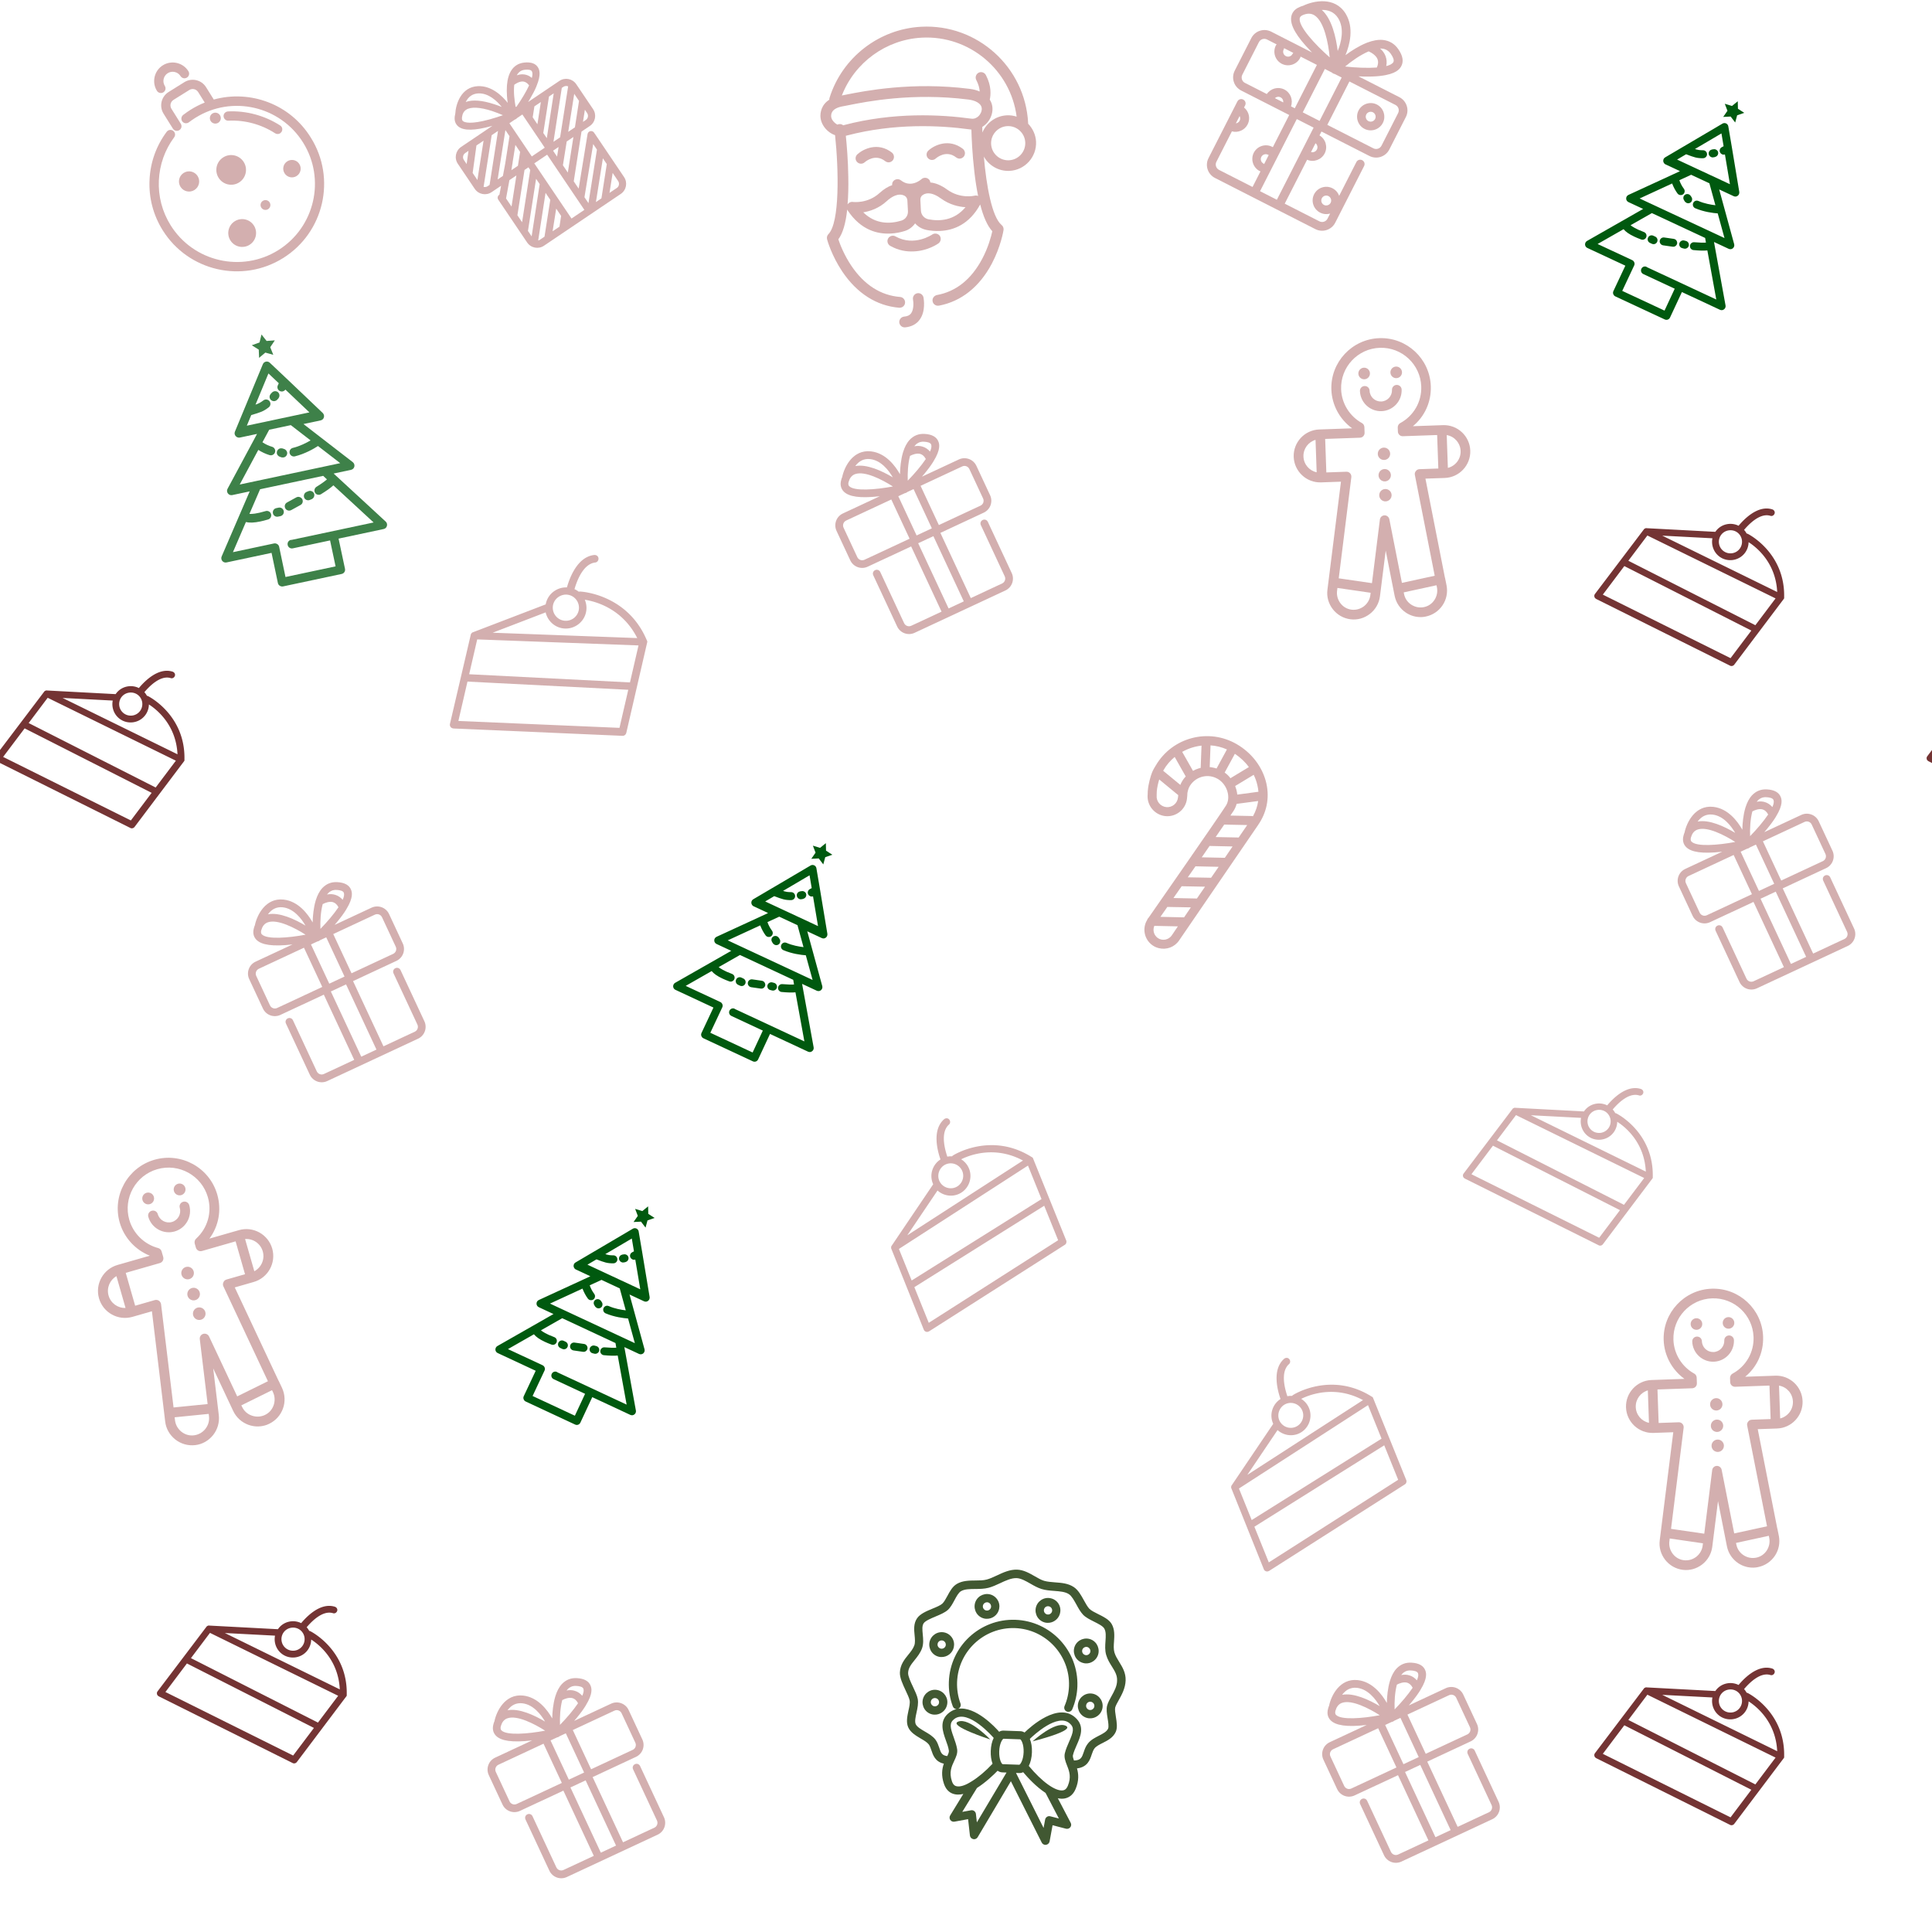 <svg version="1.1"
      xmlns="http://www.w3.org/2000/svg"
      xmlns:xlink="http://www.w3.org/1999/xlink"  id="snapshot-76010" width="250" height="250" viewBox="0 0 250 250"><desc>This image was made on Patterninja.com</desc><defs>
<!-- image 50921 -->
<g id="transformed-50921" data-image="50921" transform="translate(197.5, 6.5) rotate(25, 20.5, 20.5)"><g><svg version="1.1" width="41px" height="41px" viewBox="0 0 41 41"><g id="original-50921"><svg xmlns="http://www.w3.org/2000/svg" viewBox="0 0 400 400" xmlns:xlink="http://www.w3.org/1999/xlink" version="1.1">
  <path d="M298.4 289l-47.1-66.5h20.5c1.9 0 3.7-1.1 4.5-2.9.8-1.8.5-3.8-.7-5.3l-46.4-54.7h20.2c1.9 0 3.6-1 4.4-2.7.9-1.6.7-3.6-.3-5.2L221 104.3l-15-21.7c-.9-1.4-2.5-2.2-4.1-2.2-1.6 0-3.2.8-4.1 2.2l-47.5 69.1c-1.1 1.5-1.2 3.5-.3 5.2.9 1.6 2.6 2.7 4.4 2.7h20.2l-6.4 7.6-39.9 47.1c-1.3 1.5-1.5 3.6-.7 5.3.8 1.8 2.6 2.9 4.5 2.9h20.5L105.5 289c-1.1 1.5-1.2 3.5-.4 5.2.9 1.7 2.6 2.7 4.4 2.7h53l-.1 35.5c0 1.3.5 2.6 1.5 3.5.9.9 2.2 1.5 3.5 1.5h68.9c2.8 0 5-2.2 5-5v-35.5h53c1.9 0 3.6-1 4.4-2.7.9-1.6.8-3.6-.3-5.2zM201.9 94.3l9.3 13.5c-.3.5-.8 1.1-1.5 2-1.7 2.1-1.4 5.3.8 7 .9.7 2 1.1 3.1 1.1 1.3 0 2.6-.5 3.5-1.4l21.6 31.4h-73.6l7.5-10.9c10.9-.8 14.4-1.1 21.5-4.5 2.5-1.2 3.6-4.2 2.4-6.7-1.2-2.5-4.2-3.6-6.7-2.4-3.7 1.7-5.8 2.4-9.9 2.9l22-32zm-29.7 83.6c3.5 3.4 7.3 6.3 11.5 8.6.8.4 1.6.6 2.4.6 1.8 0 3.5-1 4.4-2.6 1.3-2.4.4-5.5-2-6.8-3.6-1.9-6.9-4.4-9.8-7.4l10.6-12.5h25.4l18.6 21.9c-5.4 1.8-13.5 4-21.8 4.2-2.8.1-4.9 2.4-4.8 5.2.1 2.7 2.3 4.8 5 4.8h.2c11.8-.4 23-4 28.4-6.1l20.9 24.6H143l29.2-34.5zm15.3 109c-2.8 0-5 2.2-5 5s2.2 5 5 5h43.8v30.5h-58.9l.1-35.5c0-1.3-.5-2.6-1.5-3.5-.9-.9-2.2-1.5-3.5-1.5h-48.3l21.8-30.8c3.7 1.8 9.1 2.8 16.3 2.8 2.8 0 5.9-.1 9.3-.4 2.8-.2 4.8-2.6 4.6-5.4-.2-2.8-2.6-4.8-5.4-4.6-11 .9-16.4 0-18.9-.7l17.9-25.2H239l3.4 4.9c-2.7 1.5-6.9 3.4-13.5 5.8-2.6.9-4 3.8-3.1 6.4.7 2.1 2.7 3.3 4.7 3.3.6 0 1.1-.1 1.7-.3 7-2.5 12.2-4.7 16-7l36.4 51.4h-97.1z" fill="rgba(0, 89, 15, 1)" stroke="none"/>
  <path d="M203.6 240.4c-4.2 1.2-6.2 1.8-8 2.4-1.2.4-2.2.7-3.6 1.1-2.7.8-4.2 3.5-3.4 6.2.6 2.2 2.6 3.6 4.8 3.6.5 0 .9-.1 1.4-.2 1.6-.5 2.8-.8 4-1.2 1.7-.6 3.7-1.2 7.6-2.3 2.7-.7 4.2-3.5 3.5-6.2-.9-2.6-3.6-4.2-6.3-3.4z" fill="rgba(0, 89, 15, 1)" stroke="none"/>
  <path d="M194.9 190.8c.8.7 1.9 1.3 3.4 1.5.3 0 .5.1.8.1 2.4 0 4.5-1.8 4.9-4.2.3-2.2-.9-4.4-2.8-5.3-.7-.6-1.6-1-2.7-1.3-2.7-.7-5.4 1-6.1 3.6-.6 2.2.5 4.5 2.5 5.6z" fill="rgba(0, 89, 15, 1)" stroke="none"/>
  <path d="M199.4 125.8c.9.7 2 1.1 3.1 1.1s2.2-.3 3-1c.9-.4 1.9-1.2 2.8-2.5 1.5-2.3.9-5.4-1.4-6.9-1.9-1.2-4.3-1-6 .4-.8.4-1.6 1.1-2.3 1.9-1.8 2.2-1.4 5.3.8 7z" fill="rgba(0, 89, 15, 1)" stroke="none"/>
  <path d="M181.2 247.7h-2.7c-2.8 0-5 2.2-5 5s2.2 5 5 5h2.7c2.8 0 5-2.2 5-5s-2.3-5-5-5z" fill="rgba(0, 89, 15, 1)" stroke="none"/>
  <path d="M218.7 236.3l-2.2.4c-2.7.5-4.5 3.1-4.1 5.8.4 2.4 2.5 4.1 4.9 4.1.3 0 .6 0 .9-.1l2.2-.4c2.7-.5 4.5-3.1 4.1-5.8-.5-2.6-3.1-4.5-5.8-4z" fill="rgba(0, 89, 15, 1)" stroke="none"/>
  <path d="M195.1 74.5l8.3-4.4 8.4 4.4-1.6-9.3 6.8-6.6-9.4-1.3-4.2-8.5-4.1 8.5-9.4 1.3 6.8 6.6z" fill="rgba(0, 89, 15, 1)" stroke="none"/>
</svg>
</g></svg></g></g>
<!-- /image 50921 -->

<!-- image 58895 -->
<g id="transformed-58895" data-image="58895" transform="translate(99, 48) rotate(335, 20, 20)"><g><svg version="1.1" width="40px" height="40px" viewBox="0 0 40 40"><g id="original-58895"><svg xmlns="http://www.w3.org/2000/svg" id="Layer_1" viewBox="0 0 400 400" xmlns:xlink="http://www.w3.org/1999/xlink" version="1.1">
  <path d="M282.2 144h-52.8c1.5-.7 3-1.4 4.6-2.1 7.1-3.4 12.7-6.5 17.1-9.4.1-.1.3-.2.4-.3 15.5-10.2 16.1-17.3 16.4-20 .6-6.6-3.4-12.3-12-16.9-6.7-3.6-13.6-4-20.6-1.3-5.2 2.1-10 5.9-14.3 10.6-.3.3-.6.6-.8.9-6.2 7.1-11.4 15.9-15.2 23.6-1-12.6-5.2-32.7-21.6-42.7-20.2-12.2-39.8 3.8-47.7 14.4-.9.8-1.8 1.7-2.6 2.7-5.2 5.9-4.8 11.4-3.6 15 3.1 9.1 15.6 17.2 38.4 24.9.5.2 1 .3 1.5.5h-52.8c-9.4 0-17 7.6-17 17v42c0 9.4 7.6 17 17 17h62V313h-43.2c-3.9 0-7-3.1-7-7v-73c0-2.8-2.2-5-5-5s-5 2.2-5 5v73.1c0 9.4 7.6 17 17 17H265c9.4 0 17-7.6 17-17V233c0-2.8-2.2-5-5-5s-5 2.2-5 5v73.1c0 3.9-3.1 7-7 7h-44.7V220h61.9c9.4 0 17-7.6 17-17v-42c0-9.4-7.7-17-17-17zm-69.4 10v56H191v-56h9.1c.6.2 1.2.3 1.8.3.5 0 1-.1 1.6-.2 0 0 .1 0 .3-.1h9zm31.4-51.7c2.3 0 4.6.6 6.9 1.9 3.2 1.7 7 4.4 6.7 7.2-.2 2.3-2.1 4.9-5.2 7.6-1.1-4-3.1-7.3-6-9.9-2.8-2.6-6.2-4.1-9.5-4.9.6-.3 1.2-.6 1.8-.8 1.8-.8 3.5-1.1 5.3-1.1zm-17.4 10.8c3.5-.2 9.6.2 13.2 3.4 2.2 2 3.4 4.9 3.6 8.9-9.3 5.6-21.6 11.2-33 15.5 3.7-8.7 9.4-19.7 16.2-27.8zM178.2 95c12.2 7.4 15.7 23.3 16.7 33.9-9-13.2-23-30.1-37.9-33.8 7.6-4.1 14.5-4.1 21.2-.1zm-39.3 20.3c-.2-.7-.8-2.4 1.7-5.3 3.3-3.8 6.8-5.6 10.7-5.6.5 0 1 0 1.5.1 13 1.5 28.2 21 37.2 35.1-22.3-5.7-48.1-15.4-51.1-24.3zM109.6 203v-42c0-3.9 3.1-7 7-7H181v56h-64.5c-3.8 0-6.9-3.1-6.9-7zm79 110.1V220h21.7v93.1h-21.7zM289.2 203c0 3.9-3.1 7-7 7h-59.4v-56h59.4c3.9 0 7 3.1 7 7v42z" fill="rgba(211, 175, 175, 1)" stroke="none"/>
</svg>
</g></svg></g></g>
<!-- /image 58895 -->

<!-- image 11216 -->
<g id="transformed-11216" data-image="11216" transform="translate(79.5, 102.5) rotate(25, 20.5, 20.5)"><g><svg version="1.1" width="41px" height="41px" viewBox="0 0 41 41"><g id="original-11216"><svg xmlns="http://www.w3.org/2000/svg" viewBox="0 0 400 400" xmlns:xlink="http://www.w3.org/1999/xlink" version="1.1">
  <path d="M298.4 289l-47.1-66.5h20.5c1.9 0 3.7-1.1 4.5-2.9.8-1.8.5-3.8-.7-5.3l-46.4-54.7h20.2c1.9 0 3.6-1 4.4-2.7.9-1.6.7-3.6-.3-5.2L221 104.3l-15-21.7c-.9-1.4-2.5-2.2-4.1-2.2-1.6 0-3.2.8-4.1 2.2l-47.5 69.1c-1.1 1.5-1.2 3.5-.3 5.2.9 1.6 2.6 2.7 4.4 2.7h20.2l-6.4 7.6-39.9 47.1c-1.3 1.5-1.5 3.6-.7 5.3.8 1.8 2.6 2.9 4.5 2.9h20.5L105.5 289c-1.1 1.5-1.2 3.5-.4 5.2.9 1.7 2.6 2.7 4.4 2.7h53l-.1 35.5c0 1.3.5 2.6 1.5 3.5.9.9 2.2 1.5 3.5 1.5h68.9c2.8 0 5-2.2 5-5v-35.5h53c1.9 0 3.6-1 4.4-2.7.9-1.6.8-3.6-.3-5.2zM201.9 94.3l9.3 13.5c-.3.5-.8 1.1-1.5 2-1.7 2.1-1.4 5.3.8 7 .9.7 2 1.1 3.1 1.1 1.3 0 2.6-.5 3.5-1.4l21.6 31.4h-73.6l7.5-10.9c10.9-.8 14.4-1.1 21.5-4.5 2.5-1.2 3.6-4.2 2.4-6.7-1.2-2.5-4.2-3.6-6.7-2.4-3.7 1.7-5.8 2.4-9.9 2.9l22-32zm-29.7 83.6c3.5 3.4 7.3 6.3 11.5 8.6.8.4 1.6.6 2.4.6 1.8 0 3.5-1 4.4-2.6 1.3-2.4.4-5.5-2-6.8-3.6-1.9-6.9-4.4-9.8-7.4l10.6-12.5h25.4l18.6 21.9c-5.4 1.8-13.5 4-21.8 4.2-2.8.1-4.9 2.4-4.8 5.2.1 2.7 2.3 4.8 5 4.8h.2c11.8-.4 23-4 28.4-6.1l20.9 24.6H143l29.2-34.5zm15.3 109c-2.8 0-5 2.2-5 5s2.2 5 5 5h43.8v30.5h-58.9l.1-35.5c0-1.3-.5-2.6-1.5-3.5-.9-.9-2.2-1.5-3.5-1.5h-48.3l21.8-30.8c3.7 1.8 9.1 2.8 16.3 2.8 2.8 0 5.9-.1 9.3-.4 2.8-.2 4.8-2.6 4.6-5.4-.2-2.8-2.6-4.8-5.4-4.6-11 .9-16.4 0-18.9-.7l17.9-25.2H239l3.4 4.9c-2.7 1.5-6.9 3.4-13.5 5.8-2.6.9-4 3.8-3.1 6.4.7 2.1 2.7 3.3 4.7 3.3.6 0 1.1-.1 1.7-.3 7-2.5 12.2-4.7 16-7l36.4 51.4h-97.1z" fill="rgba(0, 89, 15, 1)" stroke="none"/>
  <path d="M203.6 240.4c-4.2 1.2-6.2 1.8-8 2.4-1.2.4-2.2.7-3.6 1.1-2.7.8-4.2 3.5-3.4 6.2.6 2.2 2.6 3.6 4.8 3.6.5 0 .9-.1 1.4-.2 1.6-.5 2.8-.8 4-1.2 1.7-.6 3.7-1.2 7.6-2.3 2.7-.7 4.2-3.5 3.5-6.2-.9-2.6-3.6-4.2-6.3-3.4z" fill="rgba(0, 89, 15, 1)" stroke="none"/>
  <path d="M194.9 190.8c.8.7 1.9 1.3 3.4 1.5.3 0 .5.1.8.1 2.4 0 4.5-1.8 4.9-4.2.3-2.2-.9-4.4-2.8-5.3-.7-.6-1.6-1-2.7-1.3-2.7-.7-5.4 1-6.1 3.6-.6 2.2.5 4.5 2.5 5.6z" fill="rgba(0, 89, 15, 1)" stroke="none"/>
  <path d="M199.4 125.8c.9.7 2 1.1 3.1 1.1s2.2-.3 3-1c.9-.4 1.9-1.2 2.8-2.5 1.5-2.3.9-5.4-1.4-6.9-1.9-1.2-4.3-1-6 .4-.8.4-1.6 1.1-2.3 1.9-1.8 2.2-1.4 5.3.8 7z" fill="rgba(0, 89, 15, 1)" stroke="none"/>
  <path d="M181.2 247.7h-2.7c-2.8 0-5 2.2-5 5s2.2 5 5 5h2.7c2.8 0 5-2.2 5-5s-2.3-5-5-5z" fill="rgba(0, 89, 15, 1)" stroke="none"/>
  <path d="M218.7 236.3l-2.2.4c-2.7.5-4.5 3.1-4.1 5.8.4 2.4 2.5 4.1 4.9 4.1.3 0 .6 0 .9-.1l2.2-.4c2.7-.5 4.5-3.1 4.1-5.8-.5-2.6-3.1-4.5-5.8-4z" fill="rgba(0, 89, 15, 1)" stroke="none"/>
  <path d="M195.1 74.5l8.3-4.4 8.4 4.4-1.6-9.3 6.8-6.6-9.4-1.3-4.2-8.5-4.1 8.5-9.4 1.3 6.8 6.6z" fill="rgba(0, 89, 15, 1)" stroke="none"/>
</svg>
</g></svg></g></g>
<!-- /image 11216 -->

<!-- image 88498 -->
<g id="transformed-88498" data-image="88498" transform="translate(197, 160) rotate(358, 25, 25)"><g><svg version="1.1" width="50px" height="50px" viewBox="0 0 50 50"><g id="original-88498"><svg xmlns="http://www.w3.org/2000/svg" id="Layer_1" viewBox="0 0 400 400" xmlns:xlink="http://www.w3.org/1999/xlink" version="1.1">
  <circle cx="201.6" cy="173.8" r="6.4" fill="rgba(211, 175, 175, 1)" stroke="none"/>
  <circle cx="201.6" cy="196" r="6.4" fill="rgba(211, 175, 175, 1)" stroke="none"/>
  <circle cx="201.6" cy="216.7" r="6.4" fill="rgba(211, 175, 175, 1)" stroke="none"/>
  <circle cx="217.2" cy="90" r="6" fill="rgba(211, 175, 175, 1)" stroke="none"/>
  <circle cx="184" cy="90" r="6" fill="rgba(211, 175, 175, 1)" stroke="none"/>
  <path d="M217.2 103c-2.8 0-5 2.2-5 5 0 6.4-5.2 11.6-11.6 11.6-6.4 0-11.6-5.2-11.6-11.6 0-2.8-2.2-5-5-5s-5 2.2-5 5c0 11.9 9.7 21.6 21.6 21.6 11.9 0 21.6-9.7 21.6-21.6 0-2.7-2.2-5-5-5z" fill="rgba(211, 175, 175, 1)" stroke="none"/>
  <path d="M263.7 146.3h-31.2c12.6-9.6 20-24.5 20-40.8 0-28.4-23.1-51.5-51.5-51.5s-51.5 23.1-51.5 51.5c0 16 7.6 31.1 20.1 40.8h-34.1c-15.1 0-27.4 12.3-27.4 27.4 0 15.1 12.3 27.4 27.4 27.4H156.1l-17.9 111.3c-1.2 7.2.6 14.4 4.9 20.4 4.3 5.9 10.6 9.8 17.8 11 7.2 1.2 14.4-.6 20.4-4.9 5.9-4.3 9.8-10.6 11-17.8l7.6-47.1 7.6 47.1c1.2 7.2 5.1 13.5 11 17.8 4.7 3.4 10.3 5.2 16 5.2 1.5 0 2.9-.1 4.4-.4 7.2-1.2 13.5-5.1 17.8-11 4.3-5.9 6-13.2 4.9-20.4l-1.1-6.6c0-.3 0-.6-.1-.8 0-.2-.1-.4-.2-.6L243.6 201h20c15.1 0 27.4-12.3 27.4-27.4 0-15-12.2-27.3-27.3-27.3zm-145.5 27.4c0-8.1 5.6-14.9 13.1-16.8v33.6c-7.6-1.9-13.1-8.7-13.1-16.8zm57.2 157.1c-3.8 2.7-8.4 3.8-12.9 3.1-4.6-.7-8.6-3.2-11.3-7-2.7-3.8-3.8-8.4-3.1-12.9l.5-3.1 34.2 6.2-.4 2.4c-.7 4.5-3.2 8.5-7 11.3zm73.1-3.9c-2.7 3.8-6.7 6.3-11.3 7-4.6.7-9.1-.4-12.9-3.1-3.8-2.7-6.3-6.7-7-11.3l-.3-1.6 34.2-6.2.4 2.3c.7 4.5-.4 9.1-3.1 12.9zm-15.7-130.1l16.9 105-34.2 6.2-10.7-66.3c-.4-2.4-2.5-4.2-4.9-4.2-2.5 0-4.5 1.8-4.9 4.2l-10.5 65.5-34.2-6.2L167 196.8c.2-1.4-.2-2.9-1.1-4-.9-1.1-2.3-1.8-3.8-1.8h-20.8v-34.7h36c2.8 0 5-2.2 5-5v-5.8c0-1.8-.9-3.4-2.4-4.3-12.5-7.5-20.3-21.1-20.3-35.7 0-22.9 18.6-41.5 41.5-41.5s41.5 18.6 41.5 41.5c0 15.8-8.8 30-23 37.1-1.7.8-2.8 2.6-2.8 4.5v4.2c0 2.8 2.2 5 5 5h35.5V191h-19.5c-1.5 0-2.9.6-3.8 1.8-1 1.1-1.5 2.6-1.2 4zm34.4-6.1v-34c7.9 1.6 13.8 8.6 13.8 17 0 8.3-5.9 15.3-13.8 17z" fill="rgba(211, 175, 175, 1)" stroke="none"/>
</svg>
</g></svg></g></g>
<!-- /image 88498 -->

<!-- image 28765 -->
<g id="transformed-28765" data-image="28765" transform="translate(54, 209) rotate(335, 20, 20)"><g><svg version="1.1" width="40px" height="40px" viewBox="0 0 40 40"><g id="original-28765"><svg xmlns="http://www.w3.org/2000/svg" id="Layer_1" viewBox="0 0 400 400" xmlns:xlink="http://www.w3.org/1999/xlink" version="1.1">
  <path d="M282.2 144h-52.8c1.5-.7 3-1.4 4.6-2.1 7.1-3.4 12.7-6.5 17.1-9.4.1-.1.3-.2.4-.3 15.5-10.2 16.1-17.3 16.4-20 .6-6.6-3.4-12.3-12-16.9-6.7-3.6-13.6-4-20.6-1.3-5.2 2.1-10 5.9-14.3 10.6-.3.3-.6.6-.8.9-6.2 7.1-11.4 15.9-15.2 23.6-1-12.6-5.2-32.7-21.6-42.7-20.2-12.2-39.8 3.8-47.7 14.4-.9.8-1.8 1.7-2.6 2.7-5.2 5.9-4.8 11.4-3.6 15 3.1 9.1 15.6 17.2 38.4 24.9.5.2 1 .3 1.5.5h-52.8c-9.4 0-17 7.6-17 17v42c0 9.4 7.6 17 17 17h62V313h-43.2c-3.9 0-7-3.1-7-7v-73c0-2.8-2.2-5-5-5s-5 2.2-5 5v73.1c0 9.4 7.6 17 17 17H265c9.4 0 17-7.6 17-17V233c0-2.8-2.2-5-5-5s-5 2.2-5 5v73.1c0 3.9-3.1 7-7 7h-44.7V220h61.9c9.4 0 17-7.6 17-17v-42c0-9.4-7.7-17-17-17zm-69.4 10v56H191v-56h9.1c.6.2 1.2.3 1.8.3.5 0 1-.1 1.6-.2 0 0 .1 0 .3-.1h9zm31.4-51.7c2.3 0 4.6.6 6.9 1.9 3.2 1.7 7 4.4 6.7 7.2-.2 2.3-2.1 4.9-5.2 7.6-1.1-4-3.1-7.3-6-9.9-2.8-2.6-6.2-4.1-9.5-4.9.6-.3 1.2-.6 1.8-.8 1.8-.8 3.5-1.1 5.3-1.1zm-17.4 10.8c3.5-.2 9.6.2 13.2 3.4 2.2 2 3.4 4.9 3.6 8.9-9.3 5.6-21.6 11.2-33 15.5 3.7-8.7 9.4-19.7 16.2-27.8zM178.2 95c12.2 7.4 15.7 23.3 16.7 33.9-9-13.2-23-30.1-37.9-33.8 7.6-4.1 14.5-4.1 21.2-.1zm-39.3 20.3c-.2-.7-.8-2.4 1.7-5.3 3.3-3.8 6.8-5.6 10.7-5.6.5 0 1 0 1.5.1 13 1.5 28.2 21 37.2 35.1-22.3-5.7-48.1-15.4-51.1-24.3zM109.6 203v-42c0-3.9 3.1-7 7-7H181v56h-64.5c-3.8 0-6.9-3.1-6.9-7zm79 110.1V220h21.7v93.1h-21.7zM289.2 203c0 3.9-3.1 7-7 7h-59.4v-56h59.4c3.9 0 7 3.1 7 7v42z" fill="rgba(211, 175, 175, 1)" stroke="none"/>
</svg>
</g></svg></g></g>
<!-- /image 28765 -->

<!-- image 85168 -->
<g id="transformed-85168" data-image="85168" transform="translate(162, 207) rotate(335, 20, 20)"><g><svg version="1.1" width="40px" height="40px" viewBox="0 0 40 40"><g id="original-85168"><svg xmlns="http://www.w3.org/2000/svg" id="Layer_1" viewBox="0 0 400 400" xmlns:xlink="http://www.w3.org/1999/xlink" version="1.1">
  <path d="M282.2 144h-52.8c1.5-.7 3-1.4 4.6-2.1 7.1-3.4 12.7-6.5 17.1-9.4.1-.1.3-.2.4-.3 15.5-10.2 16.1-17.3 16.4-20 .6-6.6-3.4-12.3-12-16.9-6.7-3.6-13.6-4-20.6-1.3-5.2 2.1-10 5.9-14.3 10.6-.3.3-.6.6-.8.9-6.2 7.1-11.4 15.9-15.2 23.6-1-12.6-5.2-32.7-21.6-42.7-20.2-12.2-39.8 3.8-47.7 14.4-.9.8-1.8 1.7-2.6 2.7-5.2 5.9-4.8 11.4-3.6 15 3.1 9.1 15.6 17.2 38.4 24.9.5.2 1 .3 1.5.5h-52.8c-9.4 0-17 7.6-17 17v42c0 9.4 7.6 17 17 17h62V313h-43.2c-3.9 0-7-3.1-7-7v-73c0-2.8-2.2-5-5-5s-5 2.2-5 5v73.1c0 9.4 7.6 17 17 17H265c9.4 0 17-7.6 17-17V233c0-2.8-2.2-5-5-5s-5 2.2-5 5v73.1c0 3.9-3.1 7-7 7h-44.7V220h61.9c9.4 0 17-7.6 17-17v-42c0-9.4-7.7-17-17-17zm-69.4 10v56H191v-56h9.1c.6.2 1.2.3 1.8.3.5 0 1-.1 1.6-.2 0 0 .1 0 .3-.1h9zm31.4-51.7c2.3 0 4.6.6 6.9 1.9 3.2 1.7 7 4.4 6.7 7.2-.2 2.3-2.1 4.9-5.2 7.6-1.1-4-3.1-7.3-6-9.9-2.8-2.6-6.2-4.1-9.5-4.9.6-.3 1.2-.6 1.8-.8 1.8-.8 3.5-1.1 5.3-1.1zm-17.4 10.8c3.5-.2 9.6.2 13.2 3.4 2.2 2 3.4 4.9 3.6 8.9-9.3 5.6-21.6 11.2-33 15.5 3.7-8.7 9.4-19.7 16.2-27.8zM178.2 95c12.2 7.4 15.7 23.3 16.7 33.9-9-13.2-23-30.1-37.9-33.8 7.6-4.1 14.5-4.1 21.2-.1zm-39.3 20.3c-.2-.7-.8-2.4 1.7-5.3 3.3-3.8 6.8-5.6 10.7-5.6.5 0 1 0 1.5.1 13 1.5 28.2 21 37.2 35.1-22.3-5.7-48.1-15.4-51.1-24.3zM109.6 203v-42c0-3.9 3.1-7 7-7H181v56h-64.5c-3.8 0-6.9-3.1-6.9-7zm79 110.1V220h21.7v93.1h-21.7zM289.2 203c0 3.9-3.1 7-7 7h-59.4v-56h59.4c3.9 0 7 3.1 7 7v42z" fill="rgba(211, 175, 175, 1)" stroke="none"/>
</svg>
</g></svg></g></g>
<!-- /image 85168 -->

<!-- image 03053 -->
<g id="transformed-03053" data-image="03053" transform="translate(112.5, 139.5) rotate(338, 12.5, 17.5)"><g><svg version="1.1" width="25px" height="35px" viewBox="0 0 25 35"><g id="original-03053"><svg xmlns="http://www.w3.org/2000/svg" viewBox="0 0 595.28 841.89" xmlns:xlink="http://www.w3.org/1999/xlink" version="1.1" preserveAspectRatio="xMidYMid meet">
  <path d="M553.845 336.415s0-.658-.658-.658c-87.485-122.347-224.96-97.351-226.276-96.694-1.316 0-1.973.658-2.631 1.316-4.604-1.973-9.867-3.947-14.471-4.604 1.316-23.022 7.236-78.276 42.098-90.773 5.92-1.973 8.551-8.551 6.578-14.471-1.973-5.92-8.551-8.551-14.471-6.578-48.676 17.102-55.911 85.511-57.227 111.822-28.284 5.262-49.991 30.258-49.991 59.858v3.289L45.382 427.847c-1.316.658-1.973 1.316-2.631 2.631-1.316 1.973-1.316 2.631-1.973 3.947V437.056l-.658 270.347c0 3.289 1.316 6.578 3.947 8.551 1.973 1.973 4.604 2.631 7.236 2.631h1.973l492.676-91.431c5.262-.658 9.209-5.92 9.209-11.182V342.336 340.362v-.658c-.001-1.315-.658-1.973-1.316-3.289zm-256.534-80.249c21.707 0 38.809 17.76 38.809 38.809 0 21.707-17.76 38.809-38.809 38.809-21.707 0-38.809-17.76-38.809-38.809 0-21.048 17.76-38.809 38.809-38.809zm-55.253 65.778c9.867 20.391 30.916 34.862 55.253 34.862 33.547 0 61.173-27.627 61.173-61.173a61.069 61.069 0 0 0-11.84-36.178c34.204-2.631 115.111 1.316 176.943 75.645l-420.979 80.907 139.45-94.063zm290.08 284.161L62.484 693.589V573.874l469.654-83.538v115.769zm0-138.134L62.484 551.509V445.607l469.654-90.116v112.48z" fill="rgba(211, 175, 175, 1)" stroke="none"/>
</svg>
</g></svg></g></g>
<!-- /image 03053 -->

<!-- image 56792 -->
<g id="transformed-56792" data-image="56792" transform="translate(156.5, 170.5) rotate(338, 12.5, 17.5)"><g><svg version="1.1" width="25px" height="35px" viewBox="0 0 25 35"><g id="original-56792"><svg xmlns="http://www.w3.org/2000/svg" viewBox="0 0 595.28 841.89" xmlns:xlink="http://www.w3.org/1999/xlink" version="1.1" preserveAspectRatio="xMidYMid meet">
  <path d="M553.845 336.415s0-.658-.658-.658c-87.485-122.347-224.96-97.351-226.276-96.694-1.316 0-1.973.658-2.631 1.316-4.604-1.973-9.867-3.947-14.471-4.604 1.316-23.022 7.236-78.276 42.098-90.773 5.92-1.973 8.551-8.551 6.578-14.471-1.973-5.92-8.551-8.551-14.471-6.578-48.676 17.102-55.911 85.511-57.227 111.822-28.284 5.262-49.991 30.258-49.991 59.858v3.289L45.382 427.847c-1.316.658-1.973 1.316-2.631 2.631-1.316 1.973-1.316 2.631-1.973 3.947V437.056l-.658 270.347c0 3.289 1.316 6.578 3.947 8.551 1.973 1.973 4.604 2.631 7.236 2.631h1.973l492.676-91.431c5.262-.658 9.209-5.92 9.209-11.182V342.336 340.362v-.658c-.001-1.315-.658-1.973-1.316-3.289zm-256.534-80.249c21.707 0 38.809 17.76 38.809 38.809 0 21.707-17.76 38.809-38.809 38.809-21.707 0-38.809-17.76-38.809-38.809 0-21.048 17.76-38.809 38.809-38.809zm-55.253 65.778c9.867 20.391 30.916 34.862 55.253 34.862 33.547 0 61.173-27.627 61.173-61.173a61.069 61.069 0 0 0-11.84-36.178c34.204-2.631 115.111 1.316 176.943 75.645l-420.979 80.907 139.45-94.063zm290.08 284.161L62.484 693.589V573.874l469.654-83.538v115.769zm0-138.134L62.484 551.509V445.607l469.654-90.116v112.48z" fill="rgba(211, 175, 175, 1)" stroke="none"/>
</svg>
</g></svg></g></g>
<!-- /image 56792 -->

<!-- image 66052 -->
<g id="transformed-66052" data-image="66052" transform="translate(209.5, 207.5) rotate(37, 11.5, 16.5)"><g><svg version="1.1" width="23px" height="33px" viewBox="0 0 23 33"><g id="original-66052"><svg xmlns="http://www.w3.org/2000/svg" viewBox="0 0 595.28 841.89" xmlns:xlink="http://www.w3.org/1999/xlink" version="1.1" preserveAspectRatio="xMidYMid meet">
  <path d="M553.845 336.415s0-.658-.658-.658c-87.485-122.347-224.96-97.351-226.276-96.694-1.316 0-1.973.658-2.631 1.316-4.604-1.973-9.867-3.947-14.471-4.604 1.316-23.022 7.236-78.276 42.098-90.773 5.92-1.973 8.551-8.551 6.578-14.471-1.973-5.92-8.551-8.551-14.471-6.578-48.676 17.102-55.911 85.511-57.227 111.822-28.284 5.262-49.991 30.258-49.991 59.858v3.289L45.382 427.847c-1.316.658-1.973 1.316-2.631 2.631-1.316 1.973-1.316 2.631-1.973 3.947V437.056l-.658 270.347c0 3.289 1.316 6.578 3.947 8.551 1.973 1.973 4.604 2.631 7.236 2.631h1.973l492.676-91.431c5.262-.658 9.209-5.92 9.209-11.182V342.336 340.362v-.658c-.001-1.315-.658-1.973-1.316-3.289zm-256.534-80.249c21.707 0 38.809 17.76 38.809 38.809 0 21.707-17.76 38.809-38.809 38.809-21.707 0-38.809-17.76-38.809-38.809 0-21.048 17.76-38.809 38.809-38.809zm-55.253 65.778c9.867 20.391 30.916 34.862 55.253 34.862 33.547 0 61.173-27.627 61.173-61.173a61.069 61.069 0 0 0-11.84-36.178c34.204-2.631 115.111 1.316 176.943 75.645l-420.979 80.907 139.45-94.063zm290.08 284.161L62.484 693.589V573.874l469.654-83.538v115.769zm0-138.134L62.484 551.509V445.607l469.654-90.116v112.48z" fill="rgba(116, 52, 52, 1)" stroke="none"/>
</svg>
</g></svg></g></g>
<!-- /image 66052 -->

<!-- image 52194 -->
<g id="transformed-52194" data-image="52194" transform="translate(23.5, 199.5) rotate(37, 11.5, 16.5)"><g><svg version="1.1" width="23px" height="33px" viewBox="0 0 23 33"><g id="original-52194"><svg xmlns="http://www.w3.org/2000/svg" viewBox="0 0 595.28 841.89" xmlns:xlink="http://www.w3.org/1999/xlink" version="1.1" preserveAspectRatio="xMidYMid meet">
  <path d="M553.845 336.415s0-.658-.658-.658c-87.485-122.347-224.96-97.351-226.276-96.694-1.316 0-1.973.658-2.631 1.316-4.604-1.973-9.867-3.947-14.471-4.604 1.316-23.022 7.236-78.276 42.098-90.773 5.92-1.973 8.551-8.551 6.578-14.471-1.973-5.92-8.551-8.551-14.471-6.578-48.676 17.102-55.911 85.511-57.227 111.822-28.284 5.262-49.991 30.258-49.991 59.858v3.289L45.382 427.847c-1.316.658-1.973 1.316-2.631 2.631-1.316 1.973-1.316 2.631-1.973 3.947V437.056l-.658 270.347c0 3.289 1.316 6.578 3.947 8.551 1.973 1.973 4.604 2.631 7.236 2.631h1.973l492.676-91.431c5.262-.658 9.209-5.92 9.209-11.182V342.336 340.362v-.658c-.001-1.315-.658-1.973-1.316-3.289zm-256.534-80.249c21.707 0 38.809 17.76 38.809 38.809 0 21.707-17.76 38.809-38.809 38.809-21.707 0-38.809-17.76-38.809-38.809 0-21.048 17.76-38.809 38.809-38.809zm-55.253 65.778c9.867 20.391 30.916 34.862 55.253 34.862 33.547 0 61.173-27.627 61.173-61.173a61.069 61.069 0 0 0-11.84-36.178c34.204-2.631 115.111 1.316 176.943 75.645l-420.979 80.907 139.45-94.063zm290.08 284.161L62.484 693.589V573.874l469.654-83.538v115.769zm0-138.134L62.484 551.509V445.607l469.654-90.116v112.48z" fill="rgba(116, 52, 52, 1)" stroke="none"/>
</svg>
</g></svg></g></g>
<!-- /image 52194 -->

<!-- image 63877 -->
<g id="transformed-63877" data-image="63877" transform="translate(59, 65.5) rotate(13, 13, 18.5)"><g><svg version="1.1" width="26px" height="37px" viewBox="0 0 26 37"><g id="original-63877"><svg xmlns="http://www.w3.org/2000/svg" viewBox="0 0 595.28 841.89" xmlns:xlink="http://www.w3.org/1999/xlink" version="1.1" preserveAspectRatio="xMidYMid meet">
  <path d="M553.845 336.415s0-.658-.658-.658c-87.485-122.347-224.96-97.351-226.276-96.694-1.316 0-1.973.658-2.631 1.316-4.604-1.973-9.867-3.947-14.471-4.604 1.316-23.022 7.236-78.276 42.098-90.773 5.92-1.973 8.551-8.551 6.578-14.471-1.973-5.92-8.551-8.551-14.471-6.578-48.676 17.102-55.911 85.511-57.227 111.822-28.284 5.262-49.991 30.258-49.991 59.858v3.289L45.382 427.847c-1.316.658-1.973 1.316-2.631 2.631-1.316 1.973-1.316 2.631-1.973 3.947V437.056l-.658 270.347c0 3.289 1.316 6.578 3.947 8.551 1.973 1.973 4.604 2.631 7.236 2.631h1.973l492.676-91.431c5.262-.658 9.209-5.92 9.209-11.182V342.336 340.362v-.658c-.001-1.315-.658-1.973-1.316-3.289zm-256.534-80.249c21.707 0 38.809 17.76 38.809 38.809 0 21.707-17.76 38.809-38.809 38.809-21.707 0-38.809-17.76-38.809-38.809 0-21.048 17.76-38.809 38.809-38.809zm-55.253 65.778c9.867 20.391 30.916 34.862 55.253 34.862 33.547 0 61.173-27.627 61.173-61.173a61.069 61.069 0 0 0-11.84-36.178c34.204-2.631 115.111 1.316 176.943 75.645l-420.979 80.907 139.45-94.063zm290.08 284.161L62.484 693.589V573.874l469.654-83.538v115.769zm0-138.134L62.484 551.509V445.607l469.654-90.116v112.48z" fill="rgba(211, 175, 175, 1)" stroke="none"/>
</svg>
</g></svg></g></g>
<!-- /image 63877 -->

<!-- image 76941 -->
<g id="transformed-76941" data-image="76941" transform="translate(209.5, 57.5) rotate(37, 11.5, 16.5)"><g><svg version="1.1" width="23px" height="33px" viewBox="0 0 23 33"><g id="original-76941"><svg xmlns="http://www.w3.org/2000/svg" viewBox="0 0 595.28 841.89" xmlns:xlink="http://www.w3.org/1999/xlink" version="1.1" preserveAspectRatio="xMidYMid meet">
  <path d="M553.845 336.415s0-.658-.658-.658c-87.485-122.347-224.96-97.351-226.276-96.694-1.316 0-1.973.658-2.631 1.316-4.604-1.973-9.867-3.947-14.471-4.604 1.316-23.022 7.236-78.276 42.098-90.773 5.92-1.973 8.551-8.551 6.578-14.471-1.973-5.92-8.551-8.551-14.471-6.578-48.676 17.102-55.911 85.511-57.227 111.822-28.284 5.262-49.991 30.258-49.991 59.858v3.289L45.382 427.847c-1.316.658-1.973 1.316-2.631 2.631-1.316 1.973-1.316 2.631-1.973 3.947V437.056l-.658 270.347c0 3.289 1.316 6.578 3.947 8.551 1.973 1.973 4.604 2.631 7.236 2.631h1.973l492.676-91.431c5.262-.658 9.209-5.92 9.209-11.182V342.336 340.362v-.658c-.001-1.315-.658-1.973-1.316-3.289zm-256.534-80.249c21.707 0 38.809 17.76 38.809 38.809 0 21.707-17.76 38.809-38.809 38.809-21.707 0-38.809-17.76-38.809-38.809 0-21.048 17.76-38.809 38.809-38.809zm-55.253 65.778c9.867 20.391 30.916 34.862 55.253 34.862 33.547 0 61.173-27.627 61.173-61.173a61.069 61.069 0 0 0-11.84-36.178c34.204-2.631 115.111 1.316 176.943 75.645l-420.979 80.907 139.45-94.063zm290.08 284.161L62.484 693.589V573.874l469.654-83.538v115.769zm0-138.134L62.484 551.509V445.607l469.654-90.116v112.48z" fill="rgba(116, 52, 52, 1)" stroke="none"/>
</svg>
</g></svg></g></g>
<!-- /image 76941 -->

<!-- image 26537 -->
<g id="transformed-26537" data-image="26537" transform="translate(192.5, 132.5) rotate(37, 11.5, 16.5)"><g><svg version="1.1" width="23px" height="33px" viewBox="0 0 23 33"><g id="original-26537"><svg xmlns="http://www.w3.org/2000/svg" viewBox="0 0 595.28 841.89" xmlns:xlink="http://www.w3.org/1999/xlink" version="1.1" preserveAspectRatio="xMidYMid meet">
  <path d="M553.845 336.415s0-.658-.658-.658c-87.485-122.347-224.96-97.351-226.276-96.694-1.316 0-1.973.658-2.631 1.316-4.604-1.973-9.867-3.947-14.471-4.604 1.316-23.022 7.236-78.276 42.098-90.773 5.92-1.973 8.551-8.551 6.578-14.471-1.973-5.92-8.551-8.551-14.471-6.578-48.676 17.102-55.911 85.511-57.227 111.822-28.284 5.262-49.991 30.258-49.991 59.858v3.289L45.382 427.847c-1.316.658-1.973 1.316-2.631 2.631-1.316 1.973-1.316 2.631-1.973 3.947V437.056l-.658 270.347c0 3.289 1.316 6.578 3.947 8.551 1.973 1.973 4.604 2.631 7.236 2.631h1.973l492.676-91.431c5.262-.658 9.209-5.92 9.209-11.182V342.336 340.362v-.658c-.001-1.315-.658-1.973-1.316-3.289zm-256.534-80.249c21.707 0 38.809 17.76 38.809 38.809 0 21.707-17.76 38.809-38.809 38.809-21.707 0-38.809-17.76-38.809-38.809 0-21.048 17.76-38.809 38.809-38.809zm-55.253 65.778c9.867 20.391 30.916 34.862 55.253 34.862 33.547 0 61.173-27.627 61.173-61.173a61.069 61.069 0 0 0-11.84-36.178c34.204-2.631 115.111 1.316 176.943 75.645l-420.979 80.907 139.45-94.063zm290.08 284.161L62.484 693.589V573.874l469.654-83.538v115.769zm0-138.134L62.484 551.509V445.607l469.654-90.116v112.48z" fill="rgba(211, 175, 175, 1)" stroke="none"/>
</svg>
</g></svg></g></g>
<!-- /image 26537 -->

<!-- image 88688 -->
<g id="transformed-88688" data-image="88688" transform="translate(56.5, 149.5) rotate(25, 20.5, 20.5)"><g><svg version="1.1" width="41px" height="41px" viewBox="0 0 41 41"><g id="original-88688"><svg xmlns="http://www.w3.org/2000/svg" viewBox="0 0 400 400" xmlns:xlink="http://www.w3.org/1999/xlink" version="1.1">
  <path d="M298.4 289l-47.1-66.5h20.5c1.9 0 3.7-1.1 4.5-2.9.8-1.8.5-3.8-.7-5.3l-46.4-54.7h20.2c1.9 0 3.6-1 4.4-2.7.9-1.6.7-3.6-.3-5.2L221 104.3l-15-21.7c-.9-1.4-2.5-2.2-4.1-2.2-1.6 0-3.2.8-4.1 2.2l-47.5 69.1c-1.1 1.5-1.2 3.5-.3 5.2.9 1.6 2.6 2.7 4.4 2.7h20.2l-6.4 7.6-39.9 47.1c-1.3 1.5-1.5 3.6-.7 5.3.8 1.8 2.6 2.9 4.5 2.9h20.5L105.5 289c-1.1 1.5-1.2 3.5-.4 5.2.9 1.7 2.6 2.7 4.4 2.7h53l-.1 35.5c0 1.3.5 2.6 1.5 3.5.9.9 2.2 1.5 3.5 1.5h68.9c2.8 0 5-2.2 5-5v-35.5h53c1.9 0 3.6-1 4.4-2.7.9-1.6.8-3.6-.3-5.2zM201.9 94.3l9.3 13.5c-.3.5-.8 1.1-1.5 2-1.7 2.1-1.4 5.3.8 7 .9.7 2 1.1 3.1 1.1 1.3 0 2.6-.5 3.5-1.4l21.6 31.4h-73.6l7.5-10.9c10.9-.8 14.4-1.1 21.5-4.5 2.5-1.2 3.6-4.2 2.4-6.7-1.2-2.5-4.2-3.6-6.7-2.4-3.7 1.7-5.8 2.4-9.9 2.9l22-32zm-29.7 83.6c3.5 3.4 7.3 6.3 11.5 8.6.8.4 1.6.6 2.4.6 1.8 0 3.5-1 4.4-2.6 1.3-2.4.4-5.5-2-6.8-3.6-1.9-6.9-4.4-9.8-7.4l10.6-12.5h25.4l18.6 21.9c-5.4 1.8-13.5 4-21.8 4.2-2.8.1-4.9 2.4-4.8 5.2.1 2.7 2.3 4.8 5 4.8h.2c11.8-.4 23-4 28.4-6.1l20.9 24.6H143l29.2-34.5zm15.3 109c-2.8 0-5 2.2-5 5s2.2 5 5 5h43.8v30.5h-58.9l.1-35.5c0-1.3-.5-2.6-1.5-3.5-.9-.9-2.2-1.5-3.5-1.5h-48.3l21.8-30.8c3.7 1.8 9.1 2.8 16.3 2.8 2.8 0 5.9-.1 9.3-.4 2.8-.2 4.8-2.6 4.6-5.4-.2-2.8-2.6-4.8-5.4-4.6-11 .9-16.4 0-18.9-.7l17.9-25.2H239l3.4 4.9c-2.7 1.5-6.9 3.4-13.5 5.8-2.6.9-4 3.8-3.1 6.4.7 2.1 2.7 3.3 4.7 3.3.6 0 1.1-.1 1.7-.3 7-2.5 12.2-4.7 16-7l36.4 51.4h-97.1z" fill="rgba(0, 89, 15, 1)" stroke="none"/>
  <path d="M203.6 240.4c-4.2 1.2-6.2 1.8-8 2.4-1.2.4-2.2.7-3.6 1.1-2.7.8-4.2 3.5-3.4 6.2.6 2.2 2.6 3.6 4.8 3.6.5 0 .9-.1 1.4-.2 1.6-.5 2.8-.8 4-1.2 1.7-.6 3.7-1.2 7.6-2.3 2.7-.7 4.2-3.5 3.5-6.2-.9-2.6-3.6-4.2-6.3-3.4z" fill="rgba(0, 89, 15, 1)" stroke="none"/>
  <path d="M194.9 190.8c.8.7 1.9 1.3 3.4 1.5.3 0 .5.1.8.1 2.4 0 4.5-1.8 4.9-4.2.3-2.2-.9-4.4-2.8-5.3-.7-.6-1.6-1-2.7-1.3-2.7-.7-5.4 1-6.1 3.6-.6 2.2.5 4.5 2.5 5.6z" fill="rgba(0, 89, 15, 1)" stroke="none"/>
  <path d="M199.4 125.8c.9.7 2 1.1 3.1 1.1s2.2-.3 3-1c.9-.4 1.9-1.2 2.8-2.5 1.5-2.3.9-5.4-1.4-6.9-1.9-1.2-4.3-1-6 .4-.8.4-1.6 1.1-2.3 1.9-1.8 2.2-1.4 5.3.8 7z" fill="rgba(0, 89, 15, 1)" stroke="none"/>
  <path d="M181.2 247.7h-2.7c-2.8 0-5 2.2-5 5s2.2 5 5 5h2.7c2.8 0 5-2.2 5-5s-2.3-5-5-5z" fill="rgba(0, 89, 15, 1)" stroke="none"/>
  <path d="M218.7 236.3l-2.2.4c-2.7.5-4.5 3.1-4.1 5.8.4 2.4 2.5 4.1 4.9 4.1.3 0 .6 0 .9-.1l2.2-.4c2.7-.5 4.5-3.1 4.1-5.8-.5-2.6-3.1-4.5-5.8-4z" fill="rgba(0, 89, 15, 1)" stroke="none"/>
  <path d="M195.1 74.5l8.3-4.4 8.4 4.4-1.6-9.3 6.8-6.6-9.4-1.3-4.2-8.5-4.1 8.5-9.4 1.3 6.8 6.6z" fill="rgba(0, 89, 15, 1)" stroke="none"/>
</svg>
</g></svg></g></g>
<!-- /image 88688 -->

<!-- image 88569 -->
<g id="transformed-88569" data-image="88569" transform="translate(23, 106) rotate(335, 20, 20)"><g><svg version="1.1" width="40px" height="40px" viewBox="0 0 40 40"><g id="original-88569"><svg xmlns="http://www.w3.org/2000/svg" id="Layer_1" viewBox="0 0 400 400" xmlns:xlink="http://www.w3.org/1999/xlink" version="1.1">
  <path d="M282.2 144h-52.8c1.5-.7 3-1.4 4.6-2.1 7.1-3.4 12.7-6.5 17.1-9.4.1-.1.3-.2.4-.3 15.5-10.2 16.1-17.3 16.4-20 .6-6.6-3.4-12.3-12-16.9-6.7-3.6-13.6-4-20.6-1.3-5.2 2.1-10 5.9-14.3 10.6-.3.3-.6.6-.8.9-6.2 7.1-11.4 15.9-15.2 23.6-1-12.6-5.2-32.7-21.6-42.7-20.2-12.2-39.8 3.8-47.7 14.4-.9.8-1.8 1.7-2.6 2.7-5.2 5.9-4.8 11.4-3.6 15 3.1 9.1 15.6 17.2 38.4 24.9.5.2 1 .3 1.5.5h-52.8c-9.4 0-17 7.6-17 17v42c0 9.4 7.6 17 17 17h62V313h-43.2c-3.9 0-7-3.1-7-7v-73c0-2.8-2.2-5-5-5s-5 2.2-5 5v73.1c0 9.4 7.6 17 17 17H265c9.4 0 17-7.6 17-17V233c0-2.8-2.2-5-5-5s-5 2.2-5 5v73.1c0 3.9-3.1 7-7 7h-44.7V220h61.9c9.4 0 17-7.6 17-17v-42c0-9.4-7.7-17-17-17zm-69.4 10v56H191v-56h9.1c.6.2 1.2.3 1.8.3.5 0 1-.1 1.6-.2 0 0 .1 0 .3-.1h9zm31.4-51.7c2.3 0 4.6.6 6.9 1.9 3.2 1.7 7 4.4 6.7 7.2-.2 2.3-2.1 4.9-5.2 7.6-1.1-4-3.1-7.3-6-9.9-2.8-2.6-6.2-4.1-9.5-4.9.6-.3 1.2-.6 1.8-.8 1.8-.8 3.5-1.1 5.3-1.1zm-17.4 10.8c3.5-.2 9.6.2 13.2 3.4 2.2 2 3.4 4.9 3.6 8.9-9.3 5.6-21.6 11.2-33 15.5 3.7-8.7 9.4-19.7 16.2-27.8zM178.2 95c12.2 7.4 15.7 23.3 16.7 33.9-9-13.2-23-30.1-37.9-33.8 7.6-4.1 14.5-4.1 21.2-.1zm-39.3 20.3c-.2-.7-.8-2.4 1.7-5.3 3.3-3.8 6.8-5.6 10.7-5.6.5 0 1 0 1.5.1 13 1.5 28.2 21 37.2 35.1-22.3-5.7-48.1-15.4-51.1-24.3zM109.6 203v-42c0-3.9 3.1-7 7-7H181v56h-64.5c-3.8 0-6.9-3.1-6.9-7zm79 110.1V220h21.7v93.1h-21.7zM289.2 203c0 3.9-3.1 7-7 7h-59.4v-56h59.4c3.9 0 7 3.1 7 7v42z" fill="rgba(211, 175, 175, 1)" stroke="none"/>
</svg>
</g></svg></g></g>
<!-- /image 88569 -->

<!-- image 44102 -->
<g id="transformed-44102" data-image="44102" transform="translate(14.5, 37.5) rotate(348, 22.5, 22.5)"><g><svg version="1.1" width="45px" height="45px" viewBox="0 0 45 45"><g id="original-44102"><svg xmlns="http://www.w3.org/2000/svg" viewBox="0 0 400 400" xmlns:xlink="http://www.w3.org/1999/xlink" version="1.1">
  <path d="M298.4 289l-47.1-66.5h20.5c1.9 0 3.7-1.1 4.5-2.9.8-1.8.5-3.8-.7-5.3l-46.4-54.7h20.2c1.9 0 3.6-1 4.4-2.7.9-1.6.7-3.6-.3-5.2L221 104.3l-15-21.7c-.9-1.4-2.5-2.2-4.1-2.2-1.6 0-3.2.8-4.1 2.2l-47.5 69.1c-1.1 1.5-1.2 3.5-.3 5.2.9 1.6 2.6 2.7 4.4 2.7h20.2l-6.4 7.6-39.9 47.1c-1.3 1.5-1.5 3.6-.7 5.3.8 1.8 2.6 2.9 4.5 2.9h20.5L105.5 289c-1.1 1.5-1.2 3.5-.4 5.2.9 1.7 2.6 2.7 4.4 2.7h53l-.1 35.5c0 1.3.5 2.6 1.5 3.5.9.9 2.2 1.5 3.5 1.5h68.9c2.8 0 5-2.2 5-5v-35.5h53c1.9 0 3.6-1 4.4-2.7.9-1.6.8-3.6-.3-5.2zM201.9 94.3l9.3 13.5c-.3.5-.8 1.1-1.5 2-1.7 2.1-1.4 5.3.8 7 .9.7 2 1.1 3.1 1.1 1.3 0 2.6-.5 3.5-1.4l21.6 31.4h-73.6l7.5-10.9c10.9-.8 14.4-1.1 21.5-4.5 2.5-1.2 3.6-4.2 2.4-6.7-1.2-2.5-4.2-3.6-6.7-2.4-3.7 1.7-5.8 2.4-9.9 2.9l22-32zm-29.7 83.6c3.5 3.4 7.3 6.3 11.5 8.6.8.4 1.6.6 2.4.6 1.8 0 3.5-1 4.4-2.6 1.3-2.4.4-5.5-2-6.8-3.6-1.9-6.9-4.4-9.8-7.4l10.6-12.5h25.4l18.6 21.9c-5.4 1.8-13.5 4-21.8 4.2-2.8.1-4.9 2.4-4.8 5.2.1 2.7 2.3 4.8 5 4.8h.2c11.8-.4 23-4 28.4-6.1l20.9 24.6H143l29.2-34.5zm15.3 109c-2.8 0-5 2.2-5 5s2.2 5 5 5h43.8v30.5h-58.9l.1-35.5c0-1.3-.5-2.6-1.5-3.5-.9-.9-2.2-1.5-3.5-1.5h-48.3l21.8-30.8c3.7 1.8 9.1 2.8 16.3 2.8 2.8 0 5.9-.1 9.3-.4 2.8-.2 4.8-2.6 4.6-5.4-.2-2.8-2.6-4.8-5.4-4.6-11 .9-16.4 0-18.9-.7l17.9-25.2H239l3.4 4.9c-2.7 1.5-6.9 3.4-13.5 5.8-2.6.9-4 3.8-3.1 6.4.7 2.1 2.7 3.3 4.7 3.3.6 0 1.1-.1 1.7-.3 7-2.5 12.2-4.7 16-7l36.4 51.4h-97.1z" fill="rgba(0, 89, 15, 0.756)" stroke="none"/>
  <path d="M203.6 240.4c-4.2 1.2-6.2 1.8-8 2.4-1.2.4-2.2.7-3.6 1.1-2.7.8-4.2 3.5-3.4 6.2.6 2.2 2.6 3.6 4.8 3.6.5 0 .9-.1 1.4-.2 1.6-.5 2.8-.8 4-1.2 1.7-.6 3.7-1.2 7.6-2.3 2.7-.7 4.2-3.5 3.5-6.2-.9-2.6-3.6-4.2-6.3-3.4z" fill="rgba(0, 89, 15, 0.756)" stroke="none"/>
  <path d="M194.9 190.8c.8.7 1.9 1.3 3.4 1.5.3 0 .5.1.8.1 2.4 0 4.5-1.8 4.9-4.2.3-2.2-.9-4.4-2.8-5.3-.7-.6-1.6-1-2.7-1.3-2.7-.7-5.4 1-6.1 3.6-.6 2.2.5 4.5 2.5 5.6z" fill="rgba(0, 89, 15, 0.756)" stroke="none"/>
  <path d="M199.4 125.8c.9.7 2 1.1 3.1 1.1s2.2-.3 3-1c.9-.4 1.9-1.2 2.8-2.5 1.5-2.3.9-5.4-1.4-6.9-1.9-1.2-4.3-1-6 .4-.8.4-1.6 1.1-2.3 1.9-1.8 2.2-1.4 5.3.8 7z" fill="rgba(0, 89, 15, 0.756)" stroke="none"/>
  <path d="M181.2 247.7h-2.7c-2.8 0-5 2.2-5 5s2.2 5 5 5h2.7c2.8 0 5-2.2 5-5s-2.3-5-5-5z" fill="rgba(0, 89, 15, 0.756)" stroke="none"/>
  <path d="M218.7 236.3l-2.2.4c-2.7.5-4.5 3.1-4.1 5.8.4 2.4 2.5 4.1 4.9 4.1.3 0 .6 0 .9-.1l2.2-.4c2.7-.5 4.5-3.1 4.1-5.8-.5-2.6-3.1-4.5-5.8-4z" fill="rgba(0, 89, 15, 0.756)" stroke="none"/>
  <path d="M195.1 74.5l8.3-4.4 8.4 4.4-1.6-9.3 6.8-6.6-9.4-1.3-4.2-8.5-4.1 8.5-9.4 1.3 6.8 6.6z" fill="rgba(0, 89, 15, 0.756)" stroke="none"/>
</svg>
</g></svg></g></g>
<!-- /image 44102 -->

<!-- image 83820 -->
<g id="transformed-83820" data-image="83820" transform="translate(50.5, 0.5) rotate(326, 18.5, 18.5)"><g><svg version="1.1" width="37px" height="37px" viewBox="0 0 37 37"><g id="original-83820"><svg xmlns="http://www.w3.org/2000/svg" id="Layer_1" viewBox="0 0 400 400" xmlns:xlink="http://www.w3.org/1999/xlink" version="1.1">
  <path d="M281.9 144h-52.8c1.5-.7 3-1.4 4.6-2.1 7.1-3.4 12.7-6.5 17.1-9.4.1-.1.3-.2.4-.3 15.5-10.2 16.1-17.3 16.4-20 .6-6.6-3.4-12.3-12-16.9-3.8-2-7.7-3.1-11.6-3.1-12.2 0-23.9 9.6-34.8 28.5-1.6 2.8-3.1 5.6-4.4 8.3-1-12.6-5.2-32.7-21.6-42.7-20.2-12.2-39.8 3.8-47.7 14.3-.9.8-1.8 1.7-2.7 2.7-5.2 5.9-4.8 11.4-3.6 15 3.1 9.1 15.6 17.2 38.4 24.9.5.2 1 .3 1.5.5h-52.8c-9.4 0-17 7.6-17 17V203c0 9.4 7.6 17 17 17h16l-8.9 9h-.3c-2.8 0-5 2.2-5 5v72.1c0 9.4 7.6 17 17 17H264.7c9.4 0 17-7.6 17-17V233c0-.3 0-.6-.1-.9.3-1.6-.2-3.3-1.5-4.6-2-1.9-5.2-1.8-7.1.2L220 284v-12.3l47.9-51.6h14c9.4 0 17-7.6 17-17v-42c0-9.5-7.6-17.1-17-17.1zm0 10c2.5 0 4.6 1.3 5.9 3.2l-.3.3-48.9 52.5h-11.2l51.8-56h2.7zm-52.6 66l-9.3 10v-10h9.3zm36.3-66l-43.1 46.6v-8.8l35.1-37.8h8zm-32.6 0h10.9l-21.4 23.1v-11.8L233 154zm10.9-51.7c2.3 0 4.6.6 6.9 1.9 3.2 1.7 7 4.4 6.7 7.2-.2 2.3-2.1 4.9-5.2 7.6-1.1-4-3.1-7.3-6-9.9-2.9-2.6-6.2-4.1-9.5-4.9 2.8-1.4 5.2-1.9 7.1-1.9zM178 95c12.3 7.4 15.8 23.5 16.7 34.1-1.9-2.8-4.1-5.9-6.5-8.9-11.1-14.3-21.6-22.6-31.4-25 7.5-4.2 14.4-4.2 21.2-.2zm-68.7 66c0-3.9 3.1-7 7-7h5.5l-12.5 13.9V161zm0 21.9l25.9-28.9h12l-37.9 40.8v-11.9zm10.3 27.1h-3.2c-2.1 0-4-.9-5.3-2.4l49.8-53.6h10.7l-52 56zm8.5 28.6l18.2-18.6h11.8l-30 32.3v-13.7zm50.2 63.3L168 313.1h-11.6l21.9-23.5v12.3zm0-27.1L142.8 313h-7.7c-.9 0-1.8-.2-2.6-.5l45.8-49.5v11.8zm0-26.5l-50.2 54.3v-9.2l50.2-54.1v9zm0-23.7l-50.2 54.1V267l43.7-47h6.6v4.6zm2.5-29L167.4 210h-11l5.5-5.9 1.6-1.6c.2-.2.4-.4.5-.7l16.8-18v11.8zm0-26.5l-26.1 28.1-12.6 12.8h-8.9l47.6-51.2v10.3zM170.7 134c-26.2-8.9-31.1-16-32-18.6-.2-.7-.8-2.4 1.7-5.3 3.3-3.8 6.8-5.6 10.7-5.6 7.9 0 18.3 7.8 29.2 21.8 3.6 4.7 6.8 9.4 9.3 13.3-5.4-1.4-12.1-3.3-18.9-5.6zM210 313.1h-21.7V220H210v93.1zm2.5-103.1h-21.7v-56h9.1c.6.2 1.2.3 1.8.3.5 0 1-.1 1.6-.2 0 0 .1 0 .3-.1h9.1v56zm59.2 96.1c0 3.9-3.1 7-7 7h-12.3l19.3-20.7v13.7zm0-28.4l-.3.3-32.6 35.1h-9.3l42.3-45.3v9.9zm0-34v9.4l-.3.3-51.4 55.1v-10l51.7-54.8zm-59.6-103.4c-.4-.2-.9-.3-1.3-.4 1.9-4.2 4.3-9.3 7.1-14.2 3-5.2 5.9-9.3 8.6-12.5 3.5-.2 9.6.2 13.2 3.4 2.2 2 3.4 4.9 3.6 8.9-8.8 5.3-20.4 10.6-31.2 14.8zm7.9 116.6v-12.3l23-24.6h11.3L220 256.9zm68.9-53.9c0 3.9-3.1 7-7 7h-4.7l11.7-12.6v5.6zm0-20.3L263.6 210h-11.3l36.7-39.4v12.1z" fill="rgba(211, 175, 175, 1)" stroke="none"/>
</svg>
</g></svg></g></g>
<!-- /image 83820 -->

<!-- image 27175 -->
<g id="transformed-27175" data-image="27175" transform="translate(147.5, -8.5) rotate(27, 22.5, 22.5)"><g><svg version="1.1" width="45px" height="45px" viewBox="0 0 45 45"><g id="original-27175"><svg xmlns="http://www.w3.org/2000/svg" id="Layer_1" viewBox="0 0 400 400" xmlns:xlink="http://www.w3.org/1999/xlink" version="1.1">
  <path d="M282 144h-52.8c1.5-.7 3-1.4 4.6-2.1 7.1-3.4 12.7-6.5 17.1-9.4.1-.1.3-.2.4-.3 15.5-10.2 16.1-17.3 16.4-20 .6-6.6-3.4-12.3-12-16.9-6.7-3.6-13.6-4-20.6-1.3-5.2 2.1-10 5.9-14.3 10.6-.3.3-.6.6-.8.9-6.2 7.1-11.4 15.9-15.2 23.6-1-12.6-5.2-32.7-21.6-42.7-20.2-12.2-39.8 3.8-47.7 14.3-.9.8-1.8 1.7-2.6 2.7-5.2 5.9-4.8 11.4-3.6 15 3.1 9.1 15.6 17.2 38.4 24.9.5.2 1 .3 1.5.5h-52.8c-9.4 0-17 7.6-17 17v42c0 9.4 7.6 17 17 17h62v41.6c-.3-.1-.6-.1-.9-.1-8.7 0-15.7 7.1-15.7 15.7s7.1 15.7 15.7 15.7c.3 0 .6 0 .9-.1v20.1h-43.2c-3.9 0-7-3.1-7-7v-39.2c7.1-1.5 12.5-7.8 12.5-15.4 0-7.6-5.4-13.9-12.5-15.4V233c0-2.8-2.2-5-5-5s-5 2.2-5 5v73.1c0 9.4 7.6 17 17 17H264.8c9.4 0 17-7.6 17-17V233c0-2.8-2.2-5-5-5s-5 2.2-5 5v43.6c-2.8-2.7-6.6-4.3-10.8-4.3-8.7 0-15.7 7.1-15.7 15.7 0 8.7 7.1 15.7 15.7 15.7 4.2 0 8-1.6 10.8-4.3v6.6c0 3.9-3.1 7-7 7h-44.7v-56.7c8.2-.5 14.7-7.4 14.7-15.7 0-8.3-6.5-15.2-14.7-15.7v-5H282c9.4 0 17-7.6 17-17v-42c0-9.3-7.7-16.9-17-16.9zM130.6 251.5c0 1.9-1 3.7-2.5 4.7v-9.4c1.5 1 2.5 2.7 2.5 4.7zM261 293.8c-3.2 0-5.7-2.6-5.7-5.7 0-3.2 2.6-5.7 5.7-5.7s5.7 2.6 5.7 5.7-2.6 5.7-5.7 5.7zM212.6 154v56h-21.7v-56h9.1c.6.2 1.2.3 1.8.3.5 0 1-.1 1.6-.2 0 0 .1 0 .3-.1h8.9zm31.3-51.7c2.3 0 4.6.6 6.9 1.9 3.2 1.7 7 4.4 6.7 7.2-.2 2.3-2.1 4.9-5.2 7.6-1.1-4-3.1-7.3-6-9.9-2.8-2.6-6.2-4.1-9.5-4.9.6-.3 1.2-.6 1.8-.8 1.9-.8 3.6-1.1 5.3-1.1zm-17.3 10.8c3.5-.2 9.6.2 13.2 3.4 2.2 2 3.4 4.9 3.6 8.9-9.3 5.6-21.6 11.2-33 15.5 3.7-8.7 9.4-19.7 16.2-27.8zM178 95c12.2 7.4 15.8 23.3 16.7 33.9-8.9-13.2-23-30.1-37.8-33.8 6-3.2 13.4-4.7 21.1-.1zm-39.3 20.3c-.2-.7-.8-2.4 1.7-5.3 3.3-3.8 6.8-5.6 10.7-5.6.5 0 1 0 1.5.1 13 1.5 28.2 21 37.2 35.1-22.3-5.7-48.1-15.4-51.1-24.3zm11.5 38.7c-.2.5-.3 1-.3 1.5 0 3.2-2.6 5.7-5.7 5.7-3.2 0-5.7-2.6-5.7-5.7 0-.5-.1-1-.3-1.5h12zm-40.9 49v-42c0-3.9 3.1-7 7-7h12.4c-.2.5-.3 1-.3 1.5 0 8.7 7.1 15.7 15.7 15.7 8.7 0 15.7-7.1 15.7-15.7 0-.5-.1-1-.3-1.5h21.1v56h-4.9c-1-7.8-7.6-13.8-15.6-13.8s-14.6 6-15.6 13.8h-28.4c-3.6 0-6.8-3.1-6.8-7zm56.4 7h-10.8c.8-2.2 2.9-3.8 5.4-3.8s4.6 1.6 5.4 3.8zm11.7 73c-3.2 0-5.7-2.6-5.7-5.7 0-3.2 2.6-5.7 5.7-5.7.3 0 .6 0 .9-.1v11.7c-.2-.1-.5-.2-.9-.2zm10.9 30.1V220H210v93.1h-21.7zm36.5-72.4c0 2.8-2.1 5.2-4.7 5.7V235c2.7.5 4.7 2.9 4.7 5.7zM289 203c0 3.9-3.1 7-7 7h-59.4v-56H282c3.9 0 7 3.1 7 7v42z" fill="rgba(211, 175, 175, 1)" stroke="none"/>
  <path d="M262.8 163.3c-8.7 0-15.7 7.1-15.7 15.7s7.1 15.7 15.7 15.7c8.7 0 15.7-7.1 15.7-15.7s-7.1-15.7-15.7-15.7zm0 21.4c-3.2 0-5.7-2.6-5.7-5.7s2.6-5.7 5.7-5.7 5.7 2.6 5.7 5.7-2.6 5.7-5.7 5.7z" fill="rgba(211, 175, 175, 1)" stroke="none"/>
</svg>
</g></svg></g></g>
<!-- /image 27175 -->

<!-- image 88667 -->
<g id="transformed-88667" data-image="88667" transform="translate(131.5, 85.5) rotate(13, 23.5, 23.5)"><g><svg version="1.1" width="47px" height="47px" viewBox="0 0 47 47"><g id="original-88667"><svg xmlns="http://www.w3.org/2000/svg" id="Layer_1" viewBox="0 0 400 400" xmlns:xlink="http://www.w3.org/1999/xlink" version="1.1">
  <path d="M258.9 119.7c-7.9-16.3-23-29-41.5-34.7-34.3-10.6-70.9 8.6-81.6 43-.3.8-1.7 5-2.2 8-.7 4.2-1.2 13.7-.1 20.8v.2l.8 4.1c1.6 11.8 12.4 20.2 24.3 18.8 11.9-1.5 20.4-12.4 18.9-24.3l-.4-3c0-.2-.1-.5-.1-.7-1.1-4.1 0-8.9 0-8.9 1.5-5.9 5.2-10.8 10.4-13.9 4.9-2.9 10.5-3.8 16-2.7.2.1.4.2.6.2.4.1.8.2 1.1.2 6 1.7 11.3 6.1 14.3 11.8 2.7 5.1 3.3 10.5 1.6 15.2-5 14.1-49.3 124.6-55.2 139.3-.5.7-.9 1.6-.9 2.5-3.6 10.5 1.7 22.1 12.2 26.2 2.5 1 5.1 1.4 7.6 1.4 8.4 0 16.3-5 19.5-13.3l56-143c6.4-15.9 5.9-32.2-1.3-47.2zm-55.1 164.2l-25.5 5.3c1.4-3.4 3-7.6 5-12.4.2 0 .5 0 .7-.1l24.6-5.2-4.8 12.4zm9.1-23.4l-25.3 5.3c1.9-4.6 3.8-9.6 5.9-14.7l25.2-5.3-5.8 14.7zm10.1-25.8l-25.1 5.3c1.8-4.5 3.6-9.1 5.5-13.7l25-5.2-5.4 13.6zm9.8-24.8l-24.9 5.2c1.9-4.8 3.8-9.6 5.6-14.2.3 0 .5 0 .8-.1l24-5-5.5 14.1zm-21.3-91.4l6.3-22.7c6.8 2.6 13.1 6.2 18.3 10.8l-17 16.5c-2.2-1.9-4.8-3.5-7.6-4.6zm31.1 66.2l-24.8 5.2c2.2-5.7 4.3-10.9 6.1-15.5l24.8-5.2-6.1 15.5zm8.7-26.3l-23 4.8c1-2.7 1.8-4.8 2.3-6 .9-2.6 1.4-5.3 1.5-8.1l22.4-8.4c.5 5.8-.1 11.7-1.8 17.6-.5 0-.9 0-1.4.1zm1.2-27.7l-22 8.3c-.6-1.7-1.3-3.4-2.2-5.1-.7-1.3-1.4-2.4-2.2-3.6l17.1-16.6c2.6 3.2 4.9 6.7 6.6 10.4 1.1 2.2 2 4.4 2.7 6.6zm-107.2.3c1.9-6.3 4.9-11.9 8.7-16.9l16.7 18.2c-1.5 2.5-2.6 5.3-3.3 8.2-.1.2-.2 1-.4 2.2l-21.9-10.9c.1-.3.2-.5.2-.7v-.1zm12.1 39c-6.5.8-12.4-3.8-13.2-10.2 0-.1 0-.2-.1-.3l-.8-4.1c-.6-4.1-.6-9.3-.3-13.3l24.3 12.1.3 2.7c.8 6.4-3.8 12.3-10.2 13.1zm19.7-45.5l-16.3-17.7c5.6-5.1 12.1-9 19.2-11.5l4.6 24.1c-.7.4-1.4.7-2.1 1.1-2 1.2-3.8 2.5-5.4 4zm17-8.2l-4.5-23.5c6.1-1 12.3-.9 18.6.3l-6.4 23c-1-.1-1.9-.1-2.9-.1-1.6 0-3.2.1-4.8.3zm-13.3 196.3c-5-2-7.7-7.2-6.8-12.2l25.4-5.3-4.4 11.4c-2.3 5.5-8.6 8.3-14.2 6.1z" fill="rgba(211, 175, 175, 1)" stroke="none"/>
</svg>
</g></svg></g></g>
<!-- /image 88667 -->

<!-- image 47548 -->
<g id="transformed-47548" data-image="47548" transform="translate(154, 37) rotate(358, 25, 25)"><g><svg version="1.1" width="50px" height="50px" viewBox="0 0 50 50"><g id="original-47548"><svg xmlns="http://www.w3.org/2000/svg" id="Layer_1" viewBox="0 0 400 400" xmlns:xlink="http://www.w3.org/1999/xlink" version="1.1">
  <circle cx="201.6" cy="173.8" r="6.4" fill="rgba(211, 175, 175, 1)" stroke="none"/>
  <circle cx="201.6" cy="196" r="6.4" fill="rgba(211, 175, 175, 1)" stroke="none"/>
  <circle cx="201.6" cy="216.7" r="6.4" fill="rgba(211, 175, 175, 1)" stroke="none"/>
  <circle cx="217.2" cy="90" r="6" fill="rgba(211, 175, 175, 1)" stroke="none"/>
  <circle cx="184" cy="90" r="6" fill="rgba(211, 175, 175, 1)" stroke="none"/>
  <path d="M217.2 103c-2.8 0-5 2.2-5 5 0 6.4-5.2 11.6-11.6 11.6-6.4 0-11.6-5.2-11.6-11.6 0-2.8-2.2-5-5-5s-5 2.2-5 5c0 11.9 9.7 21.6 21.6 21.6 11.9 0 21.6-9.7 21.6-21.6 0-2.7-2.2-5-5-5z" fill="rgba(211, 175, 175, 1)" stroke="none"/>
  <path d="M263.7 146.3h-31.2c12.6-9.6 20-24.5 20-40.8 0-28.4-23.1-51.5-51.5-51.5s-51.5 23.1-51.5 51.5c0 16 7.6 31.1 20.1 40.8h-34.1c-15.1 0-27.4 12.3-27.4 27.4 0 15.1 12.3 27.4 27.4 27.4H156.1l-17.9 111.3c-1.2 7.2.6 14.4 4.9 20.4 4.3 5.9 10.6 9.8 17.8 11 7.2 1.2 14.4-.6 20.4-4.9 5.9-4.3 9.8-10.6 11-17.8l7.6-47.1 7.6 47.1c1.2 7.2 5.1 13.5 11 17.8 4.7 3.4 10.3 5.2 16 5.2 1.5 0 2.9-.1 4.4-.4 7.2-1.2 13.5-5.1 17.8-11 4.3-5.9 6-13.2 4.9-20.4l-1.1-6.6c0-.3 0-.6-.1-.8 0-.2-.1-.4-.2-.6L243.6 201h20c15.1 0 27.4-12.3 27.4-27.4 0-15-12.2-27.3-27.3-27.3zm-145.5 27.4c0-8.1 5.6-14.9 13.1-16.8v33.6c-7.6-1.9-13.1-8.7-13.1-16.8zm57.2 157.1c-3.8 2.7-8.4 3.8-12.9 3.1-4.6-.7-8.6-3.2-11.3-7-2.7-3.8-3.8-8.4-3.1-12.9l.5-3.1 34.2 6.2-.4 2.4c-.7 4.5-3.2 8.5-7 11.3zm73.1-3.9c-2.7 3.8-6.7 6.3-11.3 7-4.6.7-9.1-.4-12.9-3.1-3.8-2.7-6.3-6.7-7-11.3l-.3-1.6 34.2-6.2.4 2.3c.7 4.5-.4 9.1-3.1 12.9zm-15.7-130.1l16.9 105-34.2 6.2-10.7-66.3c-.4-2.4-2.5-4.2-4.9-4.2-2.5 0-4.5 1.8-4.9 4.2l-10.5 65.5-34.2-6.2L167 196.8c.2-1.4-.2-2.9-1.1-4-.9-1.1-2.3-1.8-3.8-1.8h-20.8v-34.7h36c2.8 0 5-2.2 5-5v-5.8c0-1.8-.9-3.4-2.4-4.3-12.5-7.5-20.3-21.1-20.3-35.7 0-22.9 18.6-41.5 41.5-41.5s41.5 18.6 41.5 41.5c0 15.8-8.8 30-23 37.1-1.7.8-2.8 2.6-2.8 4.5v4.2c0 2.8 2.2 5 5 5h35.5V191h-19.5c-1.5 0-2.9.6-3.8 1.8-1 1.1-1.5 2.6-1.2 4zm34.4-6.1v-34c7.9 1.6 13.8 8.6 13.8 17 0 8.3-5.9 15.3-13.8 17z" fill="rgba(211, 175, 175, 1)" stroke="none"/>
</svg>
</g></svg></g></g>
<!-- /image 47548 -->

<!-- image 55691 -->
<g id="transformed-55691" data-image="55691" transform="translate(91, -5) rotate(357, 28, 28)"><g><svg version="1.1" width="56px" height="56px" viewBox="0 0 56 56"><g id="original-55691"><svg xmlns="http://www.w3.org/2000/svg" id="Layer_1" viewBox="0 0 400 400" xmlns:xlink="http://www.w3.org/1999/xlink" version="1.1">
  <path d="M209.3 175.4c-2.1 1.8-2.4 4.9-.6 7 1.7 2.1 4.9 2.4 7 .7 1-.8 10.2-7.8 19-.1 1 .8 2.1 1.3 3.3 1.3 1.4 0 2.8-.6 3.8-1.7 1.8-2.1 1.6-5.2-.4-7.1-12.5-10.8-26.5-4.8-32.1-.1z" fill="rgba(211, 175, 175, 1)" stroke="none"/>
  <path d="M143.6 175.4c-2.1 1.8-2.4 4.9-.6 7 1.7 2.1 4.9 2.4 7 .7 1-.8 10.2-7.8 19-.1 1 .8 2.1 1.3 3.3 1.3 1.4 0 2.8-.6 3.8-1.7 1.8-2.1 1.6-5.2-.4-7.1-12.4-10.8-26.4-4.8-32.1-.1z" fill="rgba(211, 175, 175, 1)" stroke="none"/>
  <path d="M302.7 155.3c0-.2.1-.4.1-.6 0-51.8-42.2-94-94-94-39.1 0-74.5 24.6-88.1 61.2-.2.6-.3 1.2-.3 1.7-7.9 4.5-9 11.8-9 15.4 0 5.2 2.8 10.7 7.4 14.5 1.6 1.3 3.4 2.4 5.2 3.1 1.7 31.8.2 80.9-10.9 91-1.3 1.2-1.9 3-1.5 4.8.1.6 3.3 15.1 12.5 30.5 12.5 20.8 30 33.3 50.8 36.1h.7c2.5 0 4.6-1.8 4.9-4.3.4-2.7-1.6-5.3-4.3-5.6-17.8-2.4-32.4-12.8-43.4-31-6.3-10.5-9.6-20.7-10.8-25.2 4.4-5.4 7.6-14.4 9.6-27.1.1.3.2.6.4.9 11.2 18.8 26.3 23.4 38.6 23.4 4.9 0 9.3-.7 12.8-1.6 4.2-1 7.7-3.4 10.2-6.6 2.5 3.2 6 5.5 10.2 6.6 3.5.9 8 1.6 12.8 1.6 12.1 0 26.9-4.5 38-22.5 2.4 11.7 5.6 20.1 9.9 25.3-1.3 4.6-4.5 14.8-10.8 25.2-11 18.2-25.6 28.7-43.4 31-2.7.4-4.7 2.9-4.3 5.6.3 2.5 2.5 4.3 4.9 4.3h.7c20.8-2.8 38.3-15.3 50.8-36.1 9.2-15.4 12.4-29.9 12.5-30.5.4-1.7-.2-3.6-1.5-4.8-8.5-7.7-12.2-36.9-13.1-64 4.2 8.5 13 14.4 23.1 14.4 14.2 0 25.8-11.6 25.8-25.8 0-6.3-2.5-12.3-6.5-16.9zm-169.8-25c1.2-.1 2.9-.4 5-.7 16.3-2.4 59.6-8.7 111 .6 5.7 1 11.8 3.9 11.8 8.9 0 2.5-1.4 5.3-3.6 7.1-1.4 1.1-3.6 2.3-6.4 1.8-28.2-5.4-71.5-9.9-117.8-.3-.3.1-.6.1-.9.2-1-.9-2.3-1.4-3.7-1.3-.6 0-1.1.2-1.6.4-.5-.3-1.1-.7-1.6-1.1-2.3-1.9-3.8-4.5-3.8-6.8.1-1.8.1-7.5 11.6-8.8zm54.7 100c0 4-2.7 7.5-6.6 8.4-10.1 2.5-23.7 2.5-34.7-9.5 6.3-.7 14.6-2.9 22.2-9.2 4.5-3.7 11.1-7.4 16.7-4.1 1.5.9 2.4 2.6 2.4 4.5v9.9zm18.6 8.5c-3.9-1-6.6-4.4-6.6-8.4v-9.8c0-1.9.9-3.7 2.4-4.5 1.5-.9 3.1-1.3 4.7-1.3 4.3 0 8.7 2.7 12 5.4 7.7 6.2 15.9 8.5 22.2 9.2-11 11.9-24.6 11.9-34.7 9.4zm43.7-19.6c-.5.1-13.5 2.4-25-6.9-5.8-4.7-10.9-6.8-15.2-7.4-.1-1-.4-2-1.1-2.8-1.7-2.1-4.9-2.4-7-.7-1 .8-10.2 7.8-19 .1-2.1-1.8-5.2-1.6-7.1.4-.9 1-1.3 2.3-1.2 3.6-3.6 1-7.7 3.1-12.1 6.7-11.4 9.3-24.4 7-25 6.9-1.9-.4-3.8.4-5 2 1-7.4 1.7-15.9 2-25.5.6-15.3.1-29.9-.3-37.9.3-.1.6-.1 1-.2 44.6-9.2 86.5-4.9 113.8.3.5.1.9.2 1.4.2-.2 6.8-.4 22.3.7 39.3.5 8.3 1.3 15.8 2.3 22.4-.8-.5-2-.7-3.2-.5zm10.2-57.9c0-1.8.1-3.6.2-5.2 1.1-.6 2.1-1.3 3.1-2.1 4.5-3.7 7.2-9.3 7.2-14.8 0-2.9-.7-5.5-2.1-7.9 1.2-4.2 2.4-12.5-2.4-22.9-1.2-2.5-4.1-3.6-6.6-2.5-2.5 1.2-3.6 4.1-2.5 6.6 2 4.3 2.6 8 2.6 10.8-2.6-1.3-5.6-2.3-9-2.9-53-9.6-97.5-3.1-114.2-.7-1.7.3-3.1.5-4.2.6 13.4-29.8 43.5-49.5 76.6-49.5 44.1 0 80.4 34.2 83.7 77.5-2.8-1.1-5.9-1.7-9.1-1.7-10.2 0-19.1 6-23.3 14.7zm23.3 26.9c-8.7 0-15.8-7.1-15.8-15.8 0-8.7 7.1-15.8 15.8-15.8 8.7 0 15.8 7.1 15.8 15.8 0 8.7-7.1 15.8-15.8 15.8z" fill="rgba(211, 175, 175, 1)" stroke="none"/>
  <path d="M214.2 261.5c2.3-1.5 3-4.6 1.6-6.9-1.5-2.3-4.6-3-6.9-1.6-.2.1-17.2 10.6-34 0-2.3-1.5-5.4-.8-6.9 1.5s-.8 5.4 1.5 6.9c7.5 4.8 14.9 6.3 21.6 6.3 12.9.2 22.5-5.8 23.1-6.2z" fill="rgba(211, 175, 175, 1)" stroke="none"/>
  <path d="M192.2 306.5c-2.7.4-4.6 2.9-4.2 5.7.3 2.1.5 9-2.5 12.6-1.4 1.7-3.5 2.5-6.4 2.6-2.8.1-4.9 2.4-4.9 5.1.1 2.7 2.3 4.9 5 4.9h.1c5.7-.2 10.5-2.3 13.7-6.2 6.4-7.6 4.9-19.1 4.8-20.4-.4-2.8-2.9-4.7-5.6-4.3z" fill="rgba(211, 175, 175, 1)" stroke="none"/>
</svg>
</g></svg></g></g>
<!-- /image 55691 -->

<!-- image 34637 -->
<g id="transformed-34637" data-image="34637" transform="translate(109.5, 199.5) rotate(2, 21.5, 21.5)"><g><svg version="1.1" width="43px" height="43px" viewBox="0 0 43 43"><g id="original-34637"><svg xmlns="http://www.w3.org/2000/svg" id="Layer_1" viewBox="0 0 400 400" xmlns:xlink="http://www.w3.org/1999/xlink" version="1.1">
  <path d="M327.7 186.1c3.3-6.4 7.4-14.5 7.4-23.8 0-9.4-4.5-16-8.4-21.9-2.5-3.8-4.9-7.3-6.3-11.5-1.2-3.8-1.1-8.3-.9-13.1.2-6.9.5-14.6-3.7-21.1-3.4-5.2-10.2-8.3-16.7-11.2-4.2-1.9-8.5-3.9-10.7-6-2.3-2.3-4.5-6-6.8-9.8-3.6-6-7.3-12.3-12.9-15.7-6.9-4.2-14.8-4.5-22.5-4.8-4.8-.2-9.3-.4-13.4-1.4-3.5-.9-7.3-2.9-11.4-5.1-6.8-3.6-13.8-7.2-21.5-7.2-8.7 0-16.6 4-24.2 7.9-4.3 2.2-8.3 4.2-12 5.3-3.9 1.2-8.5 1.4-13.4 1.6-7.7.3-15.7.7-22.3 4.9-5.2 3.3-8.1 9.2-10.9 14.9-1.8 3.6-3.7 7.4-5.7 9.4-2.2 2.2-7 4.4-11.7 6.5-7.2 3.3-14.6 6.7-18.1 12.2-4.1 6.4-3.2 13.8-2.3 20.3.6 4.6 1.2 9 .1 12.5-1.4 4.2-4 7.7-6.9 11.5-4.4 5.8-9.3 12.4-9.3 21.7 0 6.4 3.9 13.9 7.6 21.2 2.3 4.4 4.6 9 5.3 11.9.7 3.2-.1 7.8-1 12.4-1.2 6.9-2.5 14 .4 20 3 6.2 9.4 9.6 15.5 13 4 2.1 8 4.3 10 6.8 1.4 1.8 2.3 4.2 3.3 6.8 2.2 5.9 5.1 13.7 15.6 15.7-2 6.4-2.8 14.3 1 24.3 3.2 8.5 9 11.3 13.4 12 1.1.2 2.3.3 3.5.3 2.2 0 4.5-.4 6.8-1L129.7 332c-1 1.7-.8 3.9.3 5.4 1.2 1.6 3.2 2.3 5.1 1.9l16.3-3.6 2.9 19.6c.3 2.1 1.9 3.8 4.1 4.2.3.1.6.1.9.1 1.8 0 3.5-1 4.4-2.6l37.6-68.7 39.7 72.5c.9 1.6 2.6 2.6 4.4 2.6.3 0 .6 0 .9-.1 2.1-.4 3.8-2.1 4.1-4.2l2.9-19.6 16.3 3.6c1.9.4 3.9-.3 5.1-1.9 1.2-1.6 1.3-3.7.3-5.4l-16.5-29c1.4.2 2.7.4 4.1.4 1.2 0 2.3-.1 3.5-.3 4.3-.8 10.2-3.5 13.4-12 3.9-10.3 2.9-18.4.8-24.8 12.6-2 15.2-10.7 17.1-17.3.9-2.8 1.7-5.5 3.1-7.5 2.1-2.8 5.8-4.8 9.8-7 5.7-3.1 12.1-6.7 15-13.6 2.2-5.1.9-11.8-.4-18.3-.8-4.1-1.7-8.8-1.2-11.2.6-2.4 2.2-5.6 4-9.1zM136.2 296.6c-1.7-.3-4.1-1.2-5.8-5.7-4.1-10.9-1-18 1.9-24.8 2-4.7 3.9-9.1 3-14.1-1-5-2.9-9.7-4.7-14.3-4.7-11.7-6-16.9 0-21.9 16.3-13.3 47.6 20.5 47.9 20.8l.3.3c-1.9 4.2-3 9.7-3 15.8 0 5.9 1 11.1 2.7 15.3-8.2 9.4-16.6 16.9-24.1 21.9-.3.2-.6.3-.8.5-6.9 4.8-13.1 7-17.4 6.2zm79.2-43.8c0 9.6-3.4 14.9-4.6 15.3h-20.2c-1.3-.4-4.6-5.7-4.6-15.3 0-9.6 3.4-14.9 4.6-15.3h20.2c1.2.4 4.6 5.7 4.6 15.3zm-53.3 86.4l-1.5-10.1c-.2-1.4-1-2.6-2.1-3.4-1.1-.8-2.6-1.1-3.9-.8l-10.5 2.3 16.7-29.4c10.1-6.9 19.2-16.2 24.1-21.6 1.7 1.2 3.7 1.8 5.8 1.8h5l-33.6 61.2zm98.5-8.1l-10.5-2.3c-1.4-.3-2.8 0-3.9.8s-1.9 2-2.1 3.4l-1.5 10.1-35.5-65h3.8c1.7 0 3.3-.4 4.8-1.2 5.5 6.1 16.2 17 27.8 24l17.1 30.2zm9.4-39.7c-1.7 4.5-4.1 5.4-5.8 5.7-8.9 1.6-25.7-9.6-42-28 2-4.3 3.2-10 3.2-16.4 0-6.3-1.1-11.9-3.1-16.1 4.2-4.4 32.3-32.7 47.4-20.3 6 4.9 4.7 10.2 0 21.9-1.8 4.6-3.7 9.3-4.7 14.3-.9 4.9 1 9.4 3 14.1.1.2.1.3.2.5.1.3.2.6.4.9 2.8 6.4 5.2 13.3 1.4 23.4zm48.8-109.8c-2.1 4.1-4 7.9-4.9 11.7-1 4.4 0 9.6 1.1 15.2.9 4.5 2 10.2 1 12.5-1.6 3.7-6 6.2-10.7 8.8-4.6 2.6-9.4 5.2-12.8 9.7-2.6 3.4-3.8 7.3-4.8 10.7-1.9 6.3-3 10.1-11.4 10.5-1-2.5-1.7-4.6-1.5-6.1.8-4.1 2.5-8.3 4.1-12.4 4.2-10.4 9.4-23.3-3-33.4-21.4-17.6-52.9 12.7-60.2 20.3-1.6-.9-3.2-1.4-5-1.4h-20.3c-1.9 0-3.7.5-5.3 1.6-4.8-5.2-29.3-29.8-50.2-26 2.4-1.1 3.5-3.9 2.5-6.4-3.3-8.1-5-16.8-5-25.6 0-37.2 30.3-67.4 67.4-67.4s67.4 30.3 67.4 67.4c0 8.4-1.5 16.6-4.5 24.3-1 2.6.3 5.5 2.9 6.5s5.5-.3 6.5-2.9c3.4-8.9 5.2-18.3 5.2-27.9 0-42.7-34.7-77.4-77.4-77.4s-77.4 34.7-77.4 77.4c0 10.2 1.9 20.1 5.8 29.4.8 1.9 2.7 3.1 4.6 3.1-3 .8-5.9 2.3-8.6 4.5-12.3 10.1-7.1 23-3 33.4 1.7 4.1 3.4 8.4 4.1 12.4.3 1.6-.5 3.9-1.7 6.6-6.6-.5-7.9-3.9-10-9.7-1.2-3.1-2.5-6.6-4.9-9.6-3.3-4-8.2-6.7-13.1-9.3-4.8-2.6-9.7-5.2-11.3-8.5-1.5-3.1-.5-8.6.5-14 1-5.5 2-11.1.9-16.3-.9-4.2-3.5-9.1-6.2-14.4-3.1-5.9-6.5-12.7-6.5-16.6 0-6 3.4-10.5 7.3-15.7 3.2-4.3 6.5-8.7 8.4-14.4 1.8-5.7 1-11.6.3-16.9-.7-5.5-1.4-10.2.7-13.5 2-3 8.3-5.9 13.9-8.5 5.7-2.6 11-5.1 14.5-8.4 3.3-3.2 5.5-7.8 7.7-12.2 2.2-4.5 4.5-9.1 7.3-10.9 4.3-2.8 10.7-3 17.3-3.3 5.3-.2 10.7-.5 15.8-2 4.6-1.4 9.3-3.7 13.7-6 6.6-3.4 13.4-6.8 19.6-6.8 5.3 0 11.2 3.1 16.9 6.1 4.3 2.3 8.8 4.6 13.4 5.9 5.1 1.4 10.4 1.6 15.6 1.8 6.7.3 13.1.5 17.7 3.3 3.5 2.1 6.5 7.3 9.5 12.2 2.5 4.3 5.2 8.7 8.4 11.9 3.4 3.3 8.3 5.5 13.5 7.9 5 2.3 10.7 4.9 12.5 7.7 2.5 3.8 2.3 9.3 2.1 15.2-.2 5.5-.4 11.1 1.4 16.6 1.8 5.5 4.7 9.8 7.5 13.9 3.6 5.4 6.7 10 6.7 16.3.3 6.7-2.9 13-6 19.1z" fill="rgba(65, 88, 50, 1)" stroke="none"/>
  <path d="M296.3 179.6c-8.1-1.5-15.9 3.9-17.4 12.1-.7 3.9.2 7.9 2.4 11.2 2.3 3.3 5.7 5.5 9.6 6.2.9.2 1.8.2 2.7.2 3 0 6-.9 8.5-2.7 3.3-2.3 5.5-5.7 6.2-9.6 1.5-8.1-3.9-15.9-12-17.4zm2.2 15.6c-.2 1.3-1 2.4-2.1 3.2-1.1.8-2.4 1-3.7.8-1.3-.2-2.4-1-3.2-2.1-.8-1.1-1-2.4-.8-3.7.4-2.4 2.5-4.1 4.9-4.1.3 0 .6 0 .9.1 2.7.5 4.5 3.1 4 5.8z" fill="rgba(65, 88, 50, 1)" stroke="none"/>
  <path d="M286.5 143.4c3 0 6-.9 8.5-2.7 3.3-2.3 5.5-5.7 6.2-9.6.7-3.9-.2-7.9-2.4-11.2-2.3-3.3-5.7-5.5-9.6-6.2-3.9-.7-7.9.2-11.2 2.4-3.3 2.3-5.5 5.7-6.2 9.6-.7 3.9.2 7.9 2.4 11.2 2.3 3.3 5.7 5.5 9.6 6.2.9.2 1.8.3 2.7.3zm-4.1-12.1c-.8-1.1-1-2.4-.8-3.7.2-1.3 1-2.4 2.1-3.2.8-.6 1.8-.9 2.8-.9.3 0 .6 0 .9.1 1.3.2 2.4 1 3.2 2.1.8 1.1 1 2.4.8 3.7-.2 1.3-1 2.4-2.1 3.2-1.1.8-2.4 1-3.7.8-1.3-.3-2.4-1-3.2-2.1z" fill="rgba(65, 88, 50, 1)" stroke="none"/>
  <path d="M241.4 66.5c-8.1-1.5-15.9 3.9-17.4 12.1-.7 3.9.2 7.9 2.4 11.2 2.3 3.3 5.7 5.5 9.6 6.2.9.2 1.8.2 2.7.2 3 0 6-.9 8.5-2.7 3.3-2.3 5.5-5.7 6.2-9.6 1.6-8.2-3.8-16-12-17.4zm2.3 15.6c-.2 1.3-1 2.4-2.1 3.2-1.1.8-2.4 1-3.7.8-1.3-.2-2.4-1-3.2-2.1-.8-1.1-1-2.4-.8-3.7.4-2.4 2.5-4.1 4.9-4.1.3 0 .6 0 .9.1 2.7.5 4.5 3.1 4 5.8z" fill="rgba(65, 88, 50, 1)" stroke="none"/>
  <path d="M177.5 70.5c-2.3-3.3-5.7-5.5-9.6-6.2-3.9-.7-7.9.2-11.2 2.4-3.3 2.3-5.5 5.7-6.2 9.6-.7 3.9.2 7.9 2.4 11.2 2.3 3.3 5.7 5.5 9.6 6.2.9.2 1.8.2 2.7.2 7.1 0 13.4-5.1 14.7-12.3.7-3.9-.1-7.8-2.4-11.1zm-7.4 9.4c-.5 2.7-3.1 4.5-5.8 4-1.3-.2-2.4-1-3.2-2.1-.8-1.1-1-2.4-.8-3.7.2-1.3 1-2.4 2.1-3.2.8-.6 1.8-.9 2.8-.9.3 0 .6 0 .9.1 1.3.2 2.4 1 3.2 2.1.7 1.1 1 2.4.8 3.7z" fill="rgba(65, 88, 50, 1)" stroke="none"/>
  <path d="M124.6 118.3c-2.3-3.3-5.7-5.5-9.6-6.2-8.1-1.5-15.9 3.9-17.4 12.1-.7 3.9.2 7.9 2.4 11.2 2.3 3.3 5.7 5.5 9.6 6.2.9.2 1.8.2 2.7.2 7.1 0 13.4-5.1 14.7-12.3.7-3.9-.1-7.9-2.4-11.2zm-7.4 9.4c-.5 2.7-3.1 4.5-5.8 4-1.3-.2-2.4-1-3.2-2.1-.8-1.1-1-2.4-.8-3.7.4-2.4 2.5-4.1 4.9-4.1.3 0 .6 0 .9.1 1.3.2 2.4 1 3.2 2.1.7 1.1 1 2.4.8 3.7z" fill="rgba(65, 88, 50, 1)" stroke="none"/>
  <path d="M109.3 181.7c-8.1-1.5-15.9 3.9-17.4 12.1-.7 3.9.2 7.9 2.4 11.2 2.3 3.3 5.7 5.5 9.6 6.2.9.2 1.8.2 2.7.2 3 0 6-.9 8.5-2.7 3.3-2.3 5.5-5.7 6.2-9.6 1.6-8.1-3.9-15.9-12-17.4zm2.2 15.6c-.2 1.3-1 2.4-2.1 3.2-1.1.8-2.4 1-3.7.8-1.3-.2-2.4-1-3.2-2.1-.8-1.1-1-2.4-.8-3.7.4-2.4 2.5-4.1 4.9-4.1.3 0 .6 0 .9.1 2.7.5 4.5 3.1 4 5.8z" fill="rgba(65, 88, 50, 1)" stroke="none"/>
  <path d="M135.6 218.7c-13.1 5.3 39.1 20.2 39.1 20.2s-25.9-25.5-39.1-20.2z" fill="rgba(65, 88, 50, 1)" stroke="none"/>
  <path d="M264.8 219.2c-13.1-5.3-39.1 20.2-39.1 20.2s52.2-14.9 39.1-20.2z" fill="rgba(65, 88, 50, 1)" stroke="none"/>
</svg>
</g></svg></g></g>
<!-- /image 34637 -->

<!-- image 33905 -->
<g id="transformed-33905" data-image="33905" transform="translate(208, 94) rotate(335, 20, 20)"><g><svg version="1.1" width="40px" height="40px" viewBox="0 0 40 40"><g id="original-33905"><svg xmlns="http://www.w3.org/2000/svg" id="Layer_1" viewBox="0 0 400 400" xmlns:xlink="http://www.w3.org/1999/xlink" version="1.1">
  <path d="M282.2 144h-52.8c1.5-.7 3-1.4 4.6-2.1 7.1-3.4 12.7-6.5 17.1-9.4.1-.1.3-.2.4-.3 15.5-10.2 16.1-17.3 16.4-20 .6-6.6-3.4-12.3-12-16.9-6.7-3.6-13.6-4-20.6-1.3-5.2 2.1-10 5.9-14.3 10.6-.3.3-.6.6-.8.9-6.2 7.1-11.4 15.9-15.2 23.6-1-12.6-5.2-32.7-21.6-42.7-20.2-12.2-39.8 3.8-47.7 14.4-.9.8-1.8 1.7-2.6 2.7-5.2 5.9-4.8 11.4-3.6 15 3.1 9.1 15.6 17.2 38.4 24.9.5.2 1 .3 1.5.5h-52.8c-9.4 0-17 7.6-17 17v42c0 9.4 7.6 17 17 17h62V313h-43.2c-3.9 0-7-3.1-7-7v-73c0-2.8-2.2-5-5-5s-5 2.2-5 5v73.1c0 9.4 7.6 17 17 17H265c9.4 0 17-7.6 17-17V233c0-2.8-2.2-5-5-5s-5 2.2-5 5v73.1c0 3.9-3.1 7-7 7h-44.7V220h61.9c9.4 0 17-7.6 17-17v-42c0-9.4-7.7-17-17-17zm-69.4 10v56H191v-56h9.1c.6.2 1.2.3 1.8.3.5 0 1-.1 1.6-.2 0 0 .1 0 .3-.1h9zm31.4-51.7c2.3 0 4.6.6 6.9 1.9 3.2 1.7 7 4.4 6.7 7.2-.2 2.3-2.1 4.9-5.2 7.6-1.1-4-3.1-7.3-6-9.9-2.8-2.6-6.2-4.1-9.5-4.9.6-.3 1.2-.6 1.8-.8 1.8-.8 3.5-1.1 5.3-1.1zm-17.4 10.8c3.5-.2 9.6.2 13.2 3.4 2.2 2 3.4 4.9 3.6 8.9-9.3 5.6-21.6 11.2-33 15.5 3.7-8.7 9.4-19.7 16.2-27.8zM178.2 95c12.2 7.4 15.7 23.3 16.7 33.9-9-13.2-23-30.1-37.9-33.8 7.6-4.1 14.5-4.1 21.2-.1zm-39.3 20.3c-.2-.7-.8-2.4 1.7-5.3 3.3-3.8 6.8-5.6 10.7-5.6.5 0 1 0 1.5.1 13 1.5 28.2 21 37.2 35.1-22.3-5.7-48.1-15.4-51.1-24.3zM109.6 203v-42c0-3.9 3.1-7 7-7H181v56h-64.5c-3.8 0-6.9-3.1-6.9-7zm79 110.1V220h21.7v93.1h-21.7zM289.2 203c0 3.9-3.1 7-7 7h-59.4v-56h59.4c3.9 0 7 3.1 7 7v42z" fill="rgba(211, 175, 175, 1)" stroke="none"/>
</svg>
</g></svg></g></g>
<!-- /image 33905 -->

<!-- image 15439 -->
<g id="transformed-15439" data-image="15439" transform="translate(-0.5, 142.5) rotate(344, 25.5, 25.5)"><g><svg version="1.1" width="51px" height="51px" viewBox="0 0 51 51"><g id="original-15439"><svg xmlns="http://www.w3.org/2000/svg" id="Layer_1" viewBox="0 0 400 400" xmlns:xlink="http://www.w3.org/1999/xlink" version="1.1">
  <circle cx="201.6" cy="173.8" r="6.4" fill="rgba(211, 175, 175, 1)" stroke="none"/>
  <circle cx="201.6" cy="196" r="6.4" fill="rgba(211, 175, 175, 1)" stroke="none"/>
  <circle cx="201.6" cy="216.7" r="6.4" fill="rgba(211, 175, 175, 1)" stroke="none"/>
  <circle cx="217.2" cy="90" r="6" fill="rgba(211, 175, 175, 1)" stroke="none"/>
  <circle cx="184" cy="90" r="6" fill="rgba(211, 175, 175, 1)" stroke="none"/>
  <path d="M217.2 103c-2.8 0-5 2.2-5 5 0 6.4-5.2 11.6-11.6 11.6-6.4 0-11.6-5.2-11.6-11.6 0-2.8-2.2-5-5-5s-5 2.2-5 5c0 11.9 9.7 21.6 21.6 21.6 11.9 0 21.6-9.7 21.6-21.6 0-2.7-2.2-5-5-5z" fill="rgba(211, 175, 175, 1)" stroke="none"/>
  <path d="M263.7 146.3h-31.2c12.6-9.6 20-24.5 20-40.8 0-28.4-23.1-51.5-51.5-51.5s-51.5 23.1-51.5 51.5c0 16 7.6 31.1 20.1 40.8h-34.1c-15.1 0-27.4 12.3-27.4 27.4 0 15.1 12.3 27.4 27.4 27.4H156.1l-17.9 111.3c-1.2 7.2.6 14.4 4.9 20.4 4.3 5.9 10.6 9.8 17.8 11 7.2 1.2 14.4-.6 20.4-4.9 5.9-4.3 9.8-10.6 11-17.8l7.6-47.1 7.6 47.1c1.2 7.2 5.1 13.5 11 17.8 4.7 3.4 10.3 5.2 16 5.2 1.5 0 2.9-.1 4.4-.4 7.2-1.2 13.5-5.1 17.8-11 4.3-5.9 6-13.2 4.9-20.4l-1.1-6.6c0-.3 0-.6-.1-.8 0-.2-.1-.4-.2-.6L243.6 201h20c15.1 0 27.4-12.3 27.4-27.4 0-15-12.2-27.3-27.3-27.3zm-145.5 27.4c0-8.1 5.6-14.9 13.1-16.8v33.6c-7.6-1.9-13.1-8.7-13.1-16.8zm57.2 157.1c-3.8 2.7-8.4 3.8-12.9 3.1-4.6-.7-8.6-3.2-11.3-7-2.7-3.8-3.8-8.4-3.1-12.9l.5-3.1 34.2 6.2-.4 2.4c-.7 4.5-3.2 8.5-7 11.3zm73.1-3.9c-2.7 3.8-6.7 6.3-11.3 7-4.6.7-9.1-.4-12.9-3.1-3.8-2.7-6.3-6.7-7-11.3l-.3-1.6 34.2-6.2.4 2.3c.7 4.5-.4 9.1-3.1 12.9zm-15.7-130.1l16.9 105-34.2 6.2-10.7-66.3c-.4-2.4-2.5-4.2-4.9-4.2-2.5 0-4.5 1.8-4.9 4.2l-10.5 65.5-34.2-6.2L167 196.8c.2-1.4-.2-2.9-1.1-4-.9-1.1-2.3-1.8-3.8-1.8h-20.8v-34.7h36c2.8 0 5-2.2 5-5v-5.8c0-1.8-.9-3.4-2.4-4.3-12.5-7.5-20.3-21.1-20.3-35.7 0-22.9 18.6-41.5 41.5-41.5s41.5 18.6 41.5 41.5c0 15.8-8.8 30-23 37.1-1.7.8-2.8 2.6-2.8 4.5v4.2c0 2.8 2.2 5 5 5h35.5V191h-19.5c-1.5 0-2.9.6-3.8 1.8-1 1.1-1.5 2.6-1.2 4zm34.4-6.1v-34c7.9 1.6 13.8 8.6 13.8 17 0 8.3-5.9 15.3-13.8 17z" fill="rgba(211, 175, 175, 1)" stroke="none"/>
</svg>
</g></svg></g></g>
<!-- /image 15439 -->

<!-- image 65242 -->
<g id="transformed-65242" data-image="65242" transform="translate(5, -3) rotate(328, 24, 24)"><g><svg version="1.1" width="48px" height="48px" viewBox="0 0 48 48"><g id="original-65242"><svg xmlns="http://www.w3.org/2000/svg" id="Layer_1" viewBox="0 0 400 400" xmlns:xlink="http://www.w3.org/1999/xlink" version="1.1">
  <path d="M226.4 136.7V121c0-9.4-7.6-17-17-17h-20c-9.4 0-17 7.6-17 17v19c0 2.8 2.2 5 5 5s5-2.2 5-5v-19c0-3.9 3.1-7 7-7h20c3.9 0 7 3.1 7 7v13.3c-5.5-1-11.2-1.5-17-1.5-3.3 0-6.5.2-9.8.5-2.7.3-4.7 2.7-4.5 5.5.3 2.7 2.7 4.7 5.5 4.5 2.9-.3 5.8-.4 8.7-.4 46.5 0 84.2 37.8 84.2 84.2 0 46.5-37.8 84.2-84.2 84.2s-84.2-37.8-84.2-84.2c0-17.3 5.2-33.9 15-48 9.6-13.8 22.9-24.4 38.5-30.5 2.6-1 3.8-3.9 2.8-6.5s-3.9-3.8-6.5-2.8c-17.5 6.8-32.4 18.6-43.1 34.1-11 15.8-16.8 34.4-16.8 53.7 0 52 42.3 94.2 94.2 94.2 52 0 94.2-42.3 94.2-94.2.3-42.7-28.1-78.8-67-90.4z" fill="rgba(211, 175, 175, 1)" stroke="none"/>
  <path d="M269.9 205c2.5-1.2 3.6-4.1 2.4-6.6-8.4-17.9-22.5-33.1-39.7-42.7-2.4-1.3-5.5-.5-6.8 1.9-1.3 2.4-.5 5.5 1.9 6.8 15.4 8.6 28 22.1 35.5 38.2.8 1.8 2.7 2.9 4.5 2.9.8-.1 1.5-.2 2.2-.5z" fill="rgba(211, 175, 175, 1)" stroke="none"/>
  <circle cx="217.2" cy="154.6" r="5.9" fill="rgba(211, 175, 175, 1)" stroke="none"/>
  <circle cx="176.1" cy="275" r="15" fill="rgba(211, 175, 175, 1)" stroke="none"/>
  <circle cx="213.4" cy="262.7" r="5.3" fill="rgba(211, 175, 175, 1)" stroke="none"/>
  <circle cx="202.1" cy="211" r="16" fill="rgba(211, 175, 175, 1)" stroke="none"/>
  <circle cx="258.4" cy="244.6" r="9.4" fill="rgba(211, 175, 175, 1)" stroke="none"/>
  <circle cx="157" cy="197.5" r="10.9" fill="rgba(211, 175, 175, 1)" stroke="none"/>
  <path d="M184.4 101.3c2.8 0 5-2.2 5-5 0-5.5 4.5-10 10-10s10 4.5 10 10c0 2.8 2.2 5 5 5s5-2.2 5-5c0-11-9-20-20-20s-20 9-20 20c0 2.8 2.3 5 5 5z" fill="rgba(211, 175, 175, 1)" stroke="none"/>
</svg>
</g></svg></g></g>
<!-- /image 65242 -->

<!-- image 48377 -->
<g id="transformed-48377" data-image="48377" transform="translate(2.5, 78.5) rotate(37, 11.5, 16.5)"><g><svg version="1.1" width="23px" height="33px" viewBox="0 0 23 33"><g id="original-48377"><svg xmlns="http://www.w3.org/2000/svg" viewBox="0 0 595.28 841.89" xmlns:xlink="http://www.w3.org/1999/xlink" version="1.1" preserveAspectRatio="xMidYMid meet">
  <path d="M553.845 336.415s0-.658-.658-.658c-87.485-122.347-224.96-97.351-226.276-96.694-1.316 0-1.973.658-2.631 1.316-4.604-1.973-9.867-3.947-14.471-4.604 1.316-23.022 7.236-78.276 42.098-90.773 5.92-1.973 8.551-8.551 6.578-14.471-1.973-5.92-8.551-8.551-14.471-6.578-48.676 17.102-55.911 85.511-57.227 111.822-28.284 5.262-49.991 30.258-49.991 59.858v3.289L45.382 427.847c-1.316.658-1.973 1.316-2.631 2.631-1.316 1.973-1.316 2.631-1.973 3.947V437.056l-.658 270.347c0 3.289 1.316 6.578 3.947 8.551 1.973 1.973 4.604 2.631 7.236 2.631h1.973l492.676-91.431c5.262-.658 9.209-5.92 9.209-11.182V342.336 340.362v-.658c-.001-1.315-.658-1.973-1.316-3.289zm-256.534-80.249c21.707 0 38.809 17.76 38.809 38.809 0 21.707-17.76 38.809-38.809 38.809-21.707 0-38.809-17.76-38.809-38.809 0-21.048 17.76-38.809 38.809-38.809zm-55.253 65.778c9.867 20.391 30.916 34.862 55.253 34.862 33.547 0 61.173-27.627 61.173-61.173a61.069 61.069 0 0 0-11.84-36.178c34.204-2.631 115.111 1.316 176.943 75.645l-420.979 80.907 139.45-94.063zm290.08 284.161L62.484 693.589V573.874l469.654-83.538v115.769zm0-138.134L62.484 551.509V445.607l469.654-90.116v112.48z" fill="rgba(116, 52, 52, 1)" stroke="none"/>
</svg>
</g></svg></g></g>
<!-- /image 48377 -->
</defs><rect x="0" y="0" width="250" height="250" fill="rgba(255, 255, 255, 1)"></rect><use xlink:href="#transformed-50921" transform="translate(-250, -250)"></use><use xlink:href="#transformed-50921" transform="translate(0, -250)"></use><use xlink:href="#transformed-50921" transform="translate(250, -250)"></use><use xlink:href="#transformed-50921" transform="translate(-250, 0)"></use><use xlink:href="#transformed-50921" transform="translate(0, 0)"></use><use xlink:href="#transformed-50921" transform="translate(250, 0)"></use><use xlink:href="#transformed-50921" transform="translate(-250, 250)"></use><use xlink:href="#transformed-50921" transform="translate(0, 250)"></use><use xlink:href="#transformed-50921" transform="translate(250, 250)"></use><use xlink:href="#transformed-58895" transform="translate(-250, -250)"></use><use xlink:href="#transformed-58895" transform="translate(0, -250)"></use><use xlink:href="#transformed-58895" transform="translate(250, -250)"></use><use xlink:href="#transformed-58895" transform="translate(-250, 0)"></use><use xlink:href="#transformed-58895" transform="translate(0, 0)"></use><use xlink:href="#transformed-58895" transform="translate(250, 0)"></use><use xlink:href="#transformed-58895" transform="translate(-250, 250)"></use><use xlink:href="#transformed-58895" transform="translate(0, 250)"></use><use xlink:href="#transformed-58895" transform="translate(250, 250)"></use><use xlink:href="#transformed-11216" transform="translate(-250, -250)"></use><use xlink:href="#transformed-11216" transform="translate(0, -250)"></use><use xlink:href="#transformed-11216" transform="translate(250, -250)"></use><use xlink:href="#transformed-11216" transform="translate(-250, 0)"></use><use xlink:href="#transformed-11216" transform="translate(0, 0)"></use><use xlink:href="#transformed-11216" transform="translate(250, 0)"></use><use xlink:href="#transformed-11216" transform="translate(-250, 250)"></use><use xlink:href="#transformed-11216" transform="translate(0, 250)"></use><use xlink:href="#transformed-11216" transform="translate(250, 250)"></use><use xlink:href="#transformed-88498" transform="translate(-250, -250)"></use><use xlink:href="#transformed-88498" transform="translate(0, -250)"></use><use xlink:href="#transformed-88498" transform="translate(250, -250)"></use><use xlink:href="#transformed-88498" transform="translate(-250, 0)"></use><use xlink:href="#transformed-88498" transform="translate(0, 0)"></use><use xlink:href="#transformed-88498" transform="translate(250, 0)"></use><use xlink:href="#transformed-88498" transform="translate(-250, 250)"></use><use xlink:href="#transformed-88498" transform="translate(0, 250)"></use><use xlink:href="#transformed-88498" transform="translate(250, 250)"></use><use xlink:href="#transformed-28765" transform="translate(-250, -250)"></use><use xlink:href="#transformed-28765" transform="translate(0, -250)"></use><use xlink:href="#transformed-28765" transform="translate(250, -250)"></use><use xlink:href="#transformed-28765" transform="translate(-250, 0)"></use><use xlink:href="#transformed-28765" transform="translate(0, 0)"></use><use xlink:href="#transformed-28765" transform="translate(250, 0)"></use><use xlink:href="#transformed-28765" transform="translate(-250, 250)"></use><use xlink:href="#transformed-28765" transform="translate(0, 250)"></use><use xlink:href="#transformed-28765" transform="translate(250, 250)"></use><use xlink:href="#transformed-85168" transform="translate(-250, -250)"></use><use xlink:href="#transformed-85168" transform="translate(0, -250)"></use><use xlink:href="#transformed-85168" transform="translate(250, -250)"></use><use xlink:href="#transformed-85168" transform="translate(-250, 0)"></use><use xlink:href="#transformed-85168" transform="translate(0, 0)"></use><use xlink:href="#transformed-85168" transform="translate(250, 0)"></use><use xlink:href="#transformed-85168" transform="translate(-250, 250)"></use><use xlink:href="#transformed-85168" transform="translate(0, 250)"></use><use xlink:href="#transformed-85168" transform="translate(250, 250)"></use><use xlink:href="#transformed-03053" transform="translate(-250, -250)"></use><use xlink:href="#transformed-03053" transform="translate(0, -250)"></use><use xlink:href="#transformed-03053" transform="translate(250, -250)"></use><use xlink:href="#transformed-03053" transform="translate(-250, 0)"></use><use xlink:href="#transformed-03053" transform="translate(0, 0)"></use><use xlink:href="#transformed-03053" transform="translate(250, 0)"></use><use xlink:href="#transformed-03053" transform="translate(-250, 250)"></use><use xlink:href="#transformed-03053" transform="translate(0, 250)"></use><use xlink:href="#transformed-03053" transform="translate(250, 250)"></use><use xlink:href="#transformed-56792" transform="translate(-250, -250)"></use><use xlink:href="#transformed-56792" transform="translate(0, -250)"></use><use xlink:href="#transformed-56792" transform="translate(250, -250)"></use><use xlink:href="#transformed-56792" transform="translate(-250, 0)"></use><use xlink:href="#transformed-56792" transform="translate(0, 0)"></use><use xlink:href="#transformed-56792" transform="translate(250, 0)"></use><use xlink:href="#transformed-56792" transform="translate(-250, 250)"></use><use xlink:href="#transformed-56792" transform="translate(0, 250)"></use><use xlink:href="#transformed-56792" transform="translate(250, 250)"></use><use xlink:href="#transformed-66052" transform="translate(-250, -250)"></use><use xlink:href="#transformed-66052" transform="translate(0, -250)"></use><use xlink:href="#transformed-66052" transform="translate(250, -250)"></use><use xlink:href="#transformed-66052" transform="translate(-250, 0)"></use><use xlink:href="#transformed-66052" transform="translate(0, 0)"></use><use xlink:href="#transformed-66052" transform="translate(250, 0)"></use><use xlink:href="#transformed-66052" transform="translate(-250, 250)"></use><use xlink:href="#transformed-66052" transform="translate(0, 250)"></use><use xlink:href="#transformed-66052" transform="translate(250, 250)"></use><use xlink:href="#transformed-52194" transform="translate(-250, -250)"></use><use xlink:href="#transformed-52194" transform="translate(0, -250)"></use><use xlink:href="#transformed-52194" transform="translate(250, -250)"></use><use xlink:href="#transformed-52194" transform="translate(-250, 0)"></use><use xlink:href="#transformed-52194" transform="translate(0, 0)"></use><use xlink:href="#transformed-52194" transform="translate(250, 0)"></use><use xlink:href="#transformed-52194" transform="translate(-250, 250)"></use><use xlink:href="#transformed-52194" transform="translate(0, 250)"></use><use xlink:href="#transformed-52194" transform="translate(250, 250)"></use><use xlink:href="#transformed-63877" transform="translate(-250, -250)"></use><use xlink:href="#transformed-63877" transform="translate(0, -250)"></use><use xlink:href="#transformed-63877" transform="translate(250, -250)"></use><use xlink:href="#transformed-63877" transform="translate(-250, 0)"></use><use xlink:href="#transformed-63877" transform="translate(0, 0)"></use><use xlink:href="#transformed-63877" transform="translate(250, 0)"></use><use xlink:href="#transformed-63877" transform="translate(-250, 250)"></use><use xlink:href="#transformed-63877" transform="translate(0, 250)"></use><use xlink:href="#transformed-63877" transform="translate(250, 250)"></use><use xlink:href="#transformed-76941" transform="translate(-250, -250)"></use><use xlink:href="#transformed-76941" transform="translate(0, -250)"></use><use xlink:href="#transformed-76941" transform="translate(250, -250)"></use><use xlink:href="#transformed-76941" transform="translate(-250, 0)"></use><use xlink:href="#transformed-76941" transform="translate(0, 0)"></use><use xlink:href="#transformed-76941" transform="translate(250, 0)"></use><use xlink:href="#transformed-76941" transform="translate(-250, 250)"></use><use xlink:href="#transformed-76941" transform="translate(0, 250)"></use><use xlink:href="#transformed-76941" transform="translate(250, 250)"></use><use xlink:href="#transformed-26537" transform="translate(-250, -250)"></use><use xlink:href="#transformed-26537" transform="translate(0, -250)"></use><use xlink:href="#transformed-26537" transform="translate(250, -250)"></use><use xlink:href="#transformed-26537" transform="translate(-250, 0)"></use><use xlink:href="#transformed-26537" transform="translate(0, 0)"></use><use xlink:href="#transformed-26537" transform="translate(250, 0)"></use><use xlink:href="#transformed-26537" transform="translate(-250, 250)"></use><use xlink:href="#transformed-26537" transform="translate(0, 250)"></use><use xlink:href="#transformed-26537" transform="translate(250, 250)"></use><use xlink:href="#transformed-88688" transform="translate(-250, -250)"></use><use xlink:href="#transformed-88688" transform="translate(0, -250)"></use><use xlink:href="#transformed-88688" transform="translate(250, -250)"></use><use xlink:href="#transformed-88688" transform="translate(-250, 0)"></use><use xlink:href="#transformed-88688" transform="translate(0, 0)"></use><use xlink:href="#transformed-88688" transform="translate(250, 0)"></use><use xlink:href="#transformed-88688" transform="translate(-250, 250)"></use><use xlink:href="#transformed-88688" transform="translate(0, 250)"></use><use xlink:href="#transformed-88688" transform="translate(250, 250)"></use><use xlink:href="#transformed-88569" transform="translate(-250, -250)"></use><use xlink:href="#transformed-88569" transform="translate(0, -250)"></use><use xlink:href="#transformed-88569" transform="translate(250, -250)"></use><use xlink:href="#transformed-88569" transform="translate(-250, 0)"></use><use xlink:href="#transformed-88569" transform="translate(0, 0)"></use><use xlink:href="#transformed-88569" transform="translate(250, 0)"></use><use xlink:href="#transformed-88569" transform="translate(-250, 250)"></use><use xlink:href="#transformed-88569" transform="translate(0, 250)"></use><use xlink:href="#transformed-88569" transform="translate(250, 250)"></use><use xlink:href="#transformed-44102" transform="translate(-250, -250)"></use><use xlink:href="#transformed-44102" transform="translate(0, -250)"></use><use xlink:href="#transformed-44102" transform="translate(250, -250)"></use><use xlink:href="#transformed-44102" transform="translate(-250, 0)"></use><use xlink:href="#transformed-44102" transform="translate(0, 0)"></use><use xlink:href="#transformed-44102" transform="translate(250, 0)"></use><use xlink:href="#transformed-44102" transform="translate(-250, 250)"></use><use xlink:href="#transformed-44102" transform="translate(0, 250)"></use><use xlink:href="#transformed-44102" transform="translate(250, 250)"></use><use xlink:href="#transformed-83820" transform="translate(-250, -250)"></use><use xlink:href="#transformed-83820" transform="translate(0, -250)"></use><use xlink:href="#transformed-83820" transform="translate(250, -250)"></use><use xlink:href="#transformed-83820" transform="translate(-250, 0)"></use><use xlink:href="#transformed-83820" transform="translate(0, 0)"></use><use xlink:href="#transformed-83820" transform="translate(250, 0)"></use><use xlink:href="#transformed-83820" transform="translate(-250, 250)"></use><use xlink:href="#transformed-83820" transform="translate(0, 250)"></use><use xlink:href="#transformed-83820" transform="translate(250, 250)"></use><use xlink:href="#transformed-27175" transform="translate(-250, -250)"></use><use xlink:href="#transformed-27175" transform="translate(0, -250)"></use><use xlink:href="#transformed-27175" transform="translate(250, -250)"></use><use xlink:href="#transformed-27175" transform="translate(-250, 0)"></use><use xlink:href="#transformed-27175" transform="translate(0, 0)"></use><use xlink:href="#transformed-27175" transform="translate(250, 0)"></use><use xlink:href="#transformed-27175" transform="translate(-250, 250)"></use><use xlink:href="#transformed-27175" transform="translate(0, 250)"></use><use xlink:href="#transformed-27175" transform="translate(250, 250)"></use><use xlink:href="#transformed-88667" transform="translate(-250, -250)"></use><use xlink:href="#transformed-88667" transform="translate(0, -250)"></use><use xlink:href="#transformed-88667" transform="translate(250, -250)"></use><use xlink:href="#transformed-88667" transform="translate(-250, 0)"></use><use xlink:href="#transformed-88667" transform="translate(0, 0)"></use><use xlink:href="#transformed-88667" transform="translate(250, 0)"></use><use xlink:href="#transformed-88667" transform="translate(-250, 250)"></use><use xlink:href="#transformed-88667" transform="translate(0, 250)"></use><use xlink:href="#transformed-88667" transform="translate(250, 250)"></use><use xlink:href="#transformed-47548" transform="translate(-250, -250)"></use><use xlink:href="#transformed-47548" transform="translate(0, -250)"></use><use xlink:href="#transformed-47548" transform="translate(250, -250)"></use><use xlink:href="#transformed-47548" transform="translate(-250, 0)"></use><use xlink:href="#transformed-47548" transform="translate(0, 0)"></use><use xlink:href="#transformed-47548" transform="translate(250, 0)"></use><use xlink:href="#transformed-47548" transform="translate(-250, 250)"></use><use xlink:href="#transformed-47548" transform="translate(0, 250)"></use><use xlink:href="#transformed-47548" transform="translate(250, 250)"></use><use xlink:href="#transformed-55691" transform="translate(-250, -250)"></use><use xlink:href="#transformed-55691" transform="translate(0, -250)"></use><use xlink:href="#transformed-55691" transform="translate(250, -250)"></use><use xlink:href="#transformed-55691" transform="translate(-250, 0)"></use><use xlink:href="#transformed-55691" transform="translate(0, 0)"></use><use xlink:href="#transformed-55691" transform="translate(250, 0)"></use><use xlink:href="#transformed-55691" transform="translate(-250, 250)"></use><use xlink:href="#transformed-55691" transform="translate(0, 250)"></use><use xlink:href="#transformed-55691" transform="translate(250, 250)"></use><use xlink:href="#transformed-34637" transform="translate(-250, -250)"></use><use xlink:href="#transformed-34637" transform="translate(0, -250)"></use><use xlink:href="#transformed-34637" transform="translate(250, -250)"></use><use xlink:href="#transformed-34637" transform="translate(-250, 0)"></use><use xlink:href="#transformed-34637" transform="translate(0, 0)"></use><use xlink:href="#transformed-34637" transform="translate(250, 0)"></use><use xlink:href="#transformed-34637" transform="translate(-250, 250)"></use><use xlink:href="#transformed-34637" transform="translate(0, 250)"></use><use xlink:href="#transformed-34637" transform="translate(250, 250)"></use><use xlink:href="#transformed-33905" transform="translate(-250, -250)"></use><use xlink:href="#transformed-33905" transform="translate(0, -250)"></use><use xlink:href="#transformed-33905" transform="translate(250, -250)"></use><use xlink:href="#transformed-33905" transform="translate(-250, 0)"></use><use xlink:href="#transformed-33905" transform="translate(0, 0)"></use><use xlink:href="#transformed-33905" transform="translate(250, 0)"></use><use xlink:href="#transformed-33905" transform="translate(-250, 250)"></use><use xlink:href="#transformed-33905" transform="translate(0, 250)"></use><use xlink:href="#transformed-33905" transform="translate(250, 250)"></use><use xlink:href="#transformed-15439" transform="translate(-250, -250)"></use><use xlink:href="#transformed-15439" transform="translate(0, -250)"></use><use xlink:href="#transformed-15439" transform="translate(250, -250)"></use><use xlink:href="#transformed-15439" transform="translate(-250, 0)"></use><use xlink:href="#transformed-15439" transform="translate(0, 0)"></use><use xlink:href="#transformed-15439" transform="translate(250, 0)"></use><use xlink:href="#transformed-15439" transform="translate(-250, 250)"></use><use xlink:href="#transformed-15439" transform="translate(0, 250)"></use><use xlink:href="#transformed-15439" transform="translate(250, 250)"></use><use xlink:href="#transformed-65242" transform="translate(-250, -250)"></use><use xlink:href="#transformed-65242" transform="translate(0, -250)"></use><use xlink:href="#transformed-65242" transform="translate(250, -250)"></use><use xlink:href="#transformed-65242" transform="translate(-250, 0)"></use><use xlink:href="#transformed-65242" transform="translate(0, 0)"></use><use xlink:href="#transformed-65242" transform="translate(250, 0)"></use><use xlink:href="#transformed-65242" transform="translate(-250, 250)"></use><use xlink:href="#transformed-65242" transform="translate(0, 250)"></use><use xlink:href="#transformed-65242" transform="translate(250, 250)"></use><use xlink:href="#transformed-48377" transform="translate(-250, -250)"></use><use xlink:href="#transformed-48377" transform="translate(0, -250)"></use><use xlink:href="#transformed-48377" transform="translate(250, -250)"></use><use xlink:href="#transformed-48377" transform="translate(-250, 0)"></use><use xlink:href="#transformed-48377" transform="translate(0, 0)"></use><use xlink:href="#transformed-48377" transform="translate(250, 0)"></use><use xlink:href="#transformed-48377" transform="translate(-250, 250)"></use><use xlink:href="#transformed-48377" transform="translate(0, 250)"></use><use xlink:href="#transformed-48377" transform="translate(250, 250)"></use></svg>